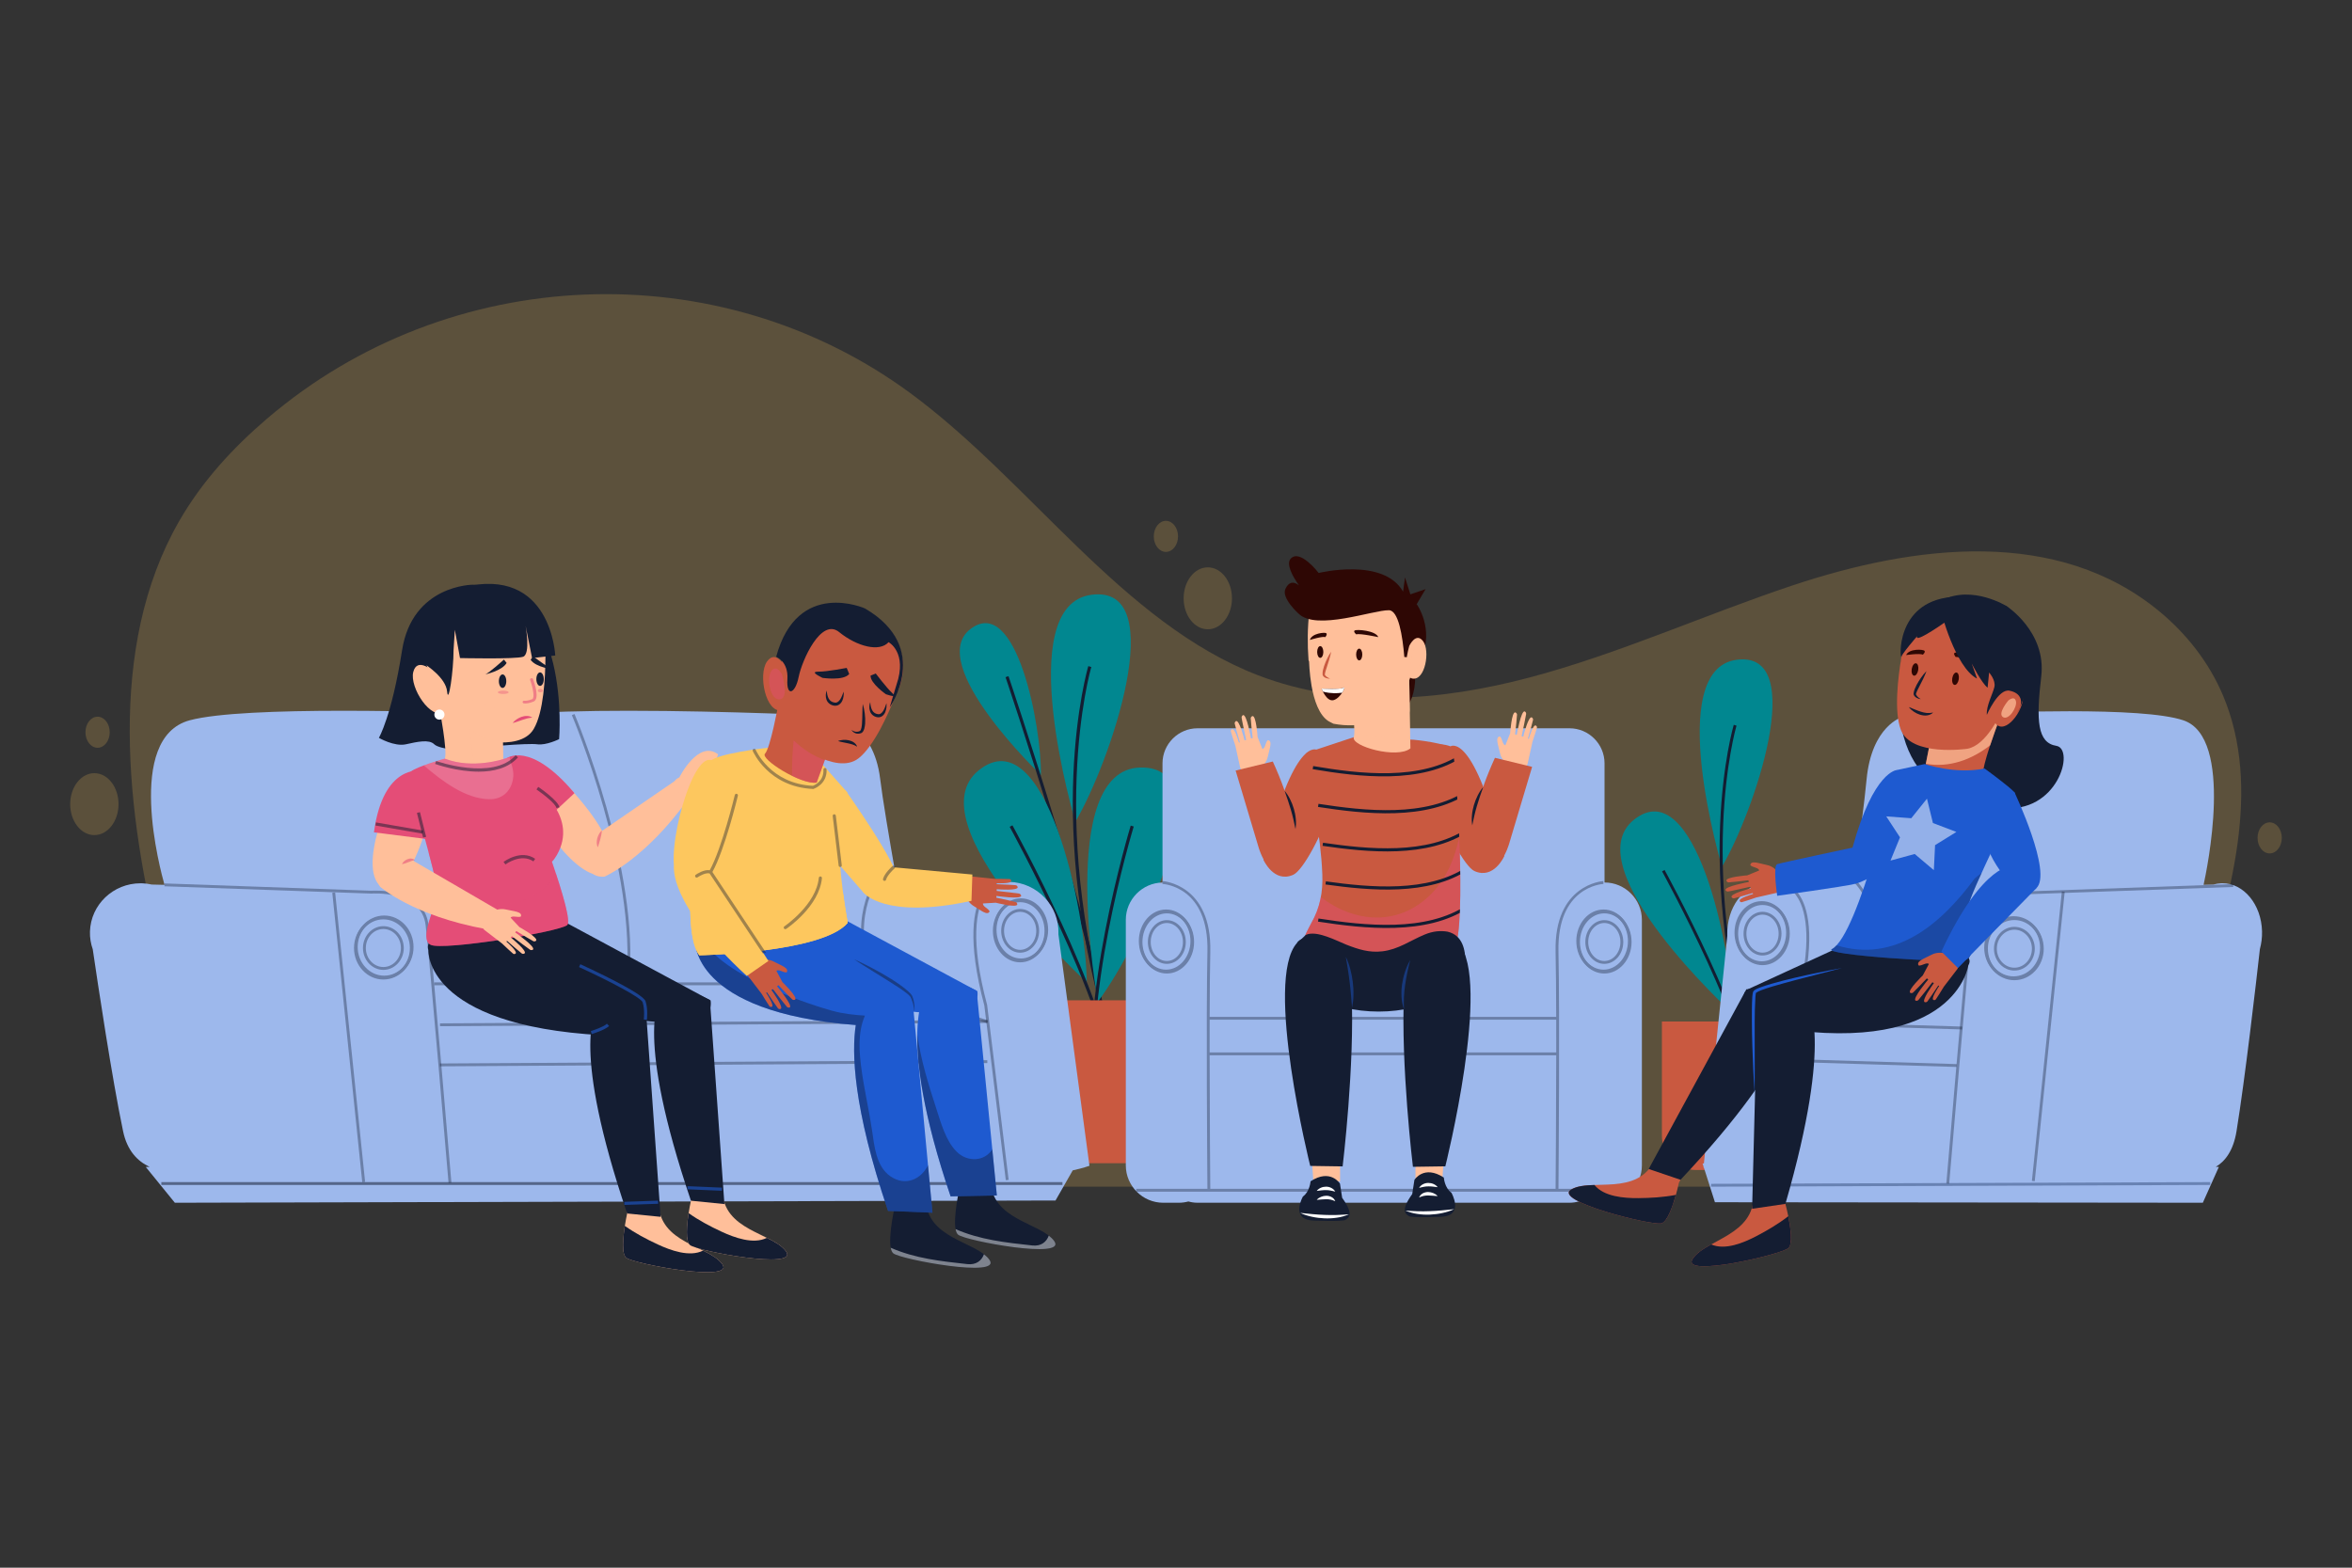 <?xml version="1.0" encoding="utf-8"?>
<!-- Generator: Adobe Illustrator 27.5.0, SVG Export Plug-In . SVG Version: 6.00 Build 0)  -->
<svg version="1.1" xmlns="http://www.w3.org/2000/svg" xmlns:xlink="http://www.w3.org/1999/xlink" x="0px" y="0px"
	 viewBox="0 0 750 500" style="enable-background:new 0 0 750 500;" xml:space="preserve">
<rect x="0" y="0" width="750" height="500" fill="#333333" stroke="none"/>
<g id="BACKGROUND">
</g>
<g id="OBJECTS">
	<g>
		<g style="opacity:0.2;">
			<path style="fill:#FDC75E;" d="M51.68,305.073c-11.697-45.911-17.592-98.626,5.373-138.733
				c7.364-12.861,17.325-23.611,28.135-32.848c58.126-49.669,143.993-53.078,205.057-8.141
				c38.367,28.234,67.635,73.357,110.971,90.037c27.687,10.657,58.113,8.22,86.588,0.672c28.475-7.548,55.734-19.989,83.786-29.343
				c38.987-13,84.578-18.765,117.285,8.521c8.34,6.958,15.483,15.93,19.962,26.497c12.486,29.455,2.567,64.213-7.452,94.849
				l-14.633,61.886H77.362L51.68,305.073z"/>
		</g>
		<ellipse style="opacity:0.2;fill:#FDC75E;" cx="385.141" cy="190.825" rx="7.707" ry="9.876"/>
		<ellipse style="opacity:0.2;fill:#FDC75E;" cx="30.09" cy="256.471" rx="7.707" ry="9.876"/>
		<path style="opacity:0.2;fill:#FDC75E;" d="M375.649,171.073c0,2.737-1.732,4.956-3.868,4.956c-2.136,0-3.868-2.219-3.868-4.956
			s1.732-4.956,3.868-4.956C373.918,166.117,375.649,168.336,375.649,171.073z"/>
		<path style="opacity:0.2;fill:#FDC75E;" d="M34.986,233.542c0,2.737-1.732,4.956-3.868,4.956c-2.136,0-3.868-2.219-3.868-4.956
			s1.732-4.956,3.868-4.956C33.254,228.586,34.986,230.805,34.986,233.542z"/>
		<path style="opacity:0.2;fill:#FDC75E;" d="M727.617,267.237c0,2.737-1.732,4.956-3.868,4.956c-2.136,0-3.868-2.219-3.868-4.956
			s1.732-4.956,3.868-4.956C725.886,262.281,727.617,264.5,727.617,267.237z"/>
	</g>
	<g>
		<g>
			<path style="fill:#018790;" d="M331.923,247.186c0,0-37.095-35.402-22.447-46.583S332.159,231.835,331.923,247.186z"/>
			<path style="fill:#018790;" d="M342.906,262.097c0,0-20.521-68.982,5.118-72.395C373.661,186.29,353.891,243.56,342.906,262.097z
				"/>
			<g>
				<path style="fill:#141D32;" d="M351.524,327.251c-1.905-25.399-30.594-110.418-30.883-111.274l0.947-0.32
					c0.29,0.857,29.019,85.996,30.933,111.52L351.524,327.251z"/>
			</g>
			<g>
				<path style="fill:#141D32;" d="M355.411,336.386c-12.331-37.326-13.954-69.021-13.145-89.038
					c0.878-21.705,4.731-34.765,4.77-34.895l0.958,0.287c-0.154,0.514-15.13,52.208,8.366,123.33L355.411,336.386z"/>
			</g>
			<path style="fill:#018790;" d="M350.09,319.487c0,0-13.522-74.05,13.522-74.694C390.657,244.149,363.613,301.457,350.09,319.487z
				"/>
			<path style="fill:#018790;" d="M346.543,313.302c0,0-55.533-50.816-34.378-67.677
				C333.32,228.765,346.417,290.766,346.543,313.302z"/>
			<g>
				<path style="fill:#141D32;" d="M354.743,345.923c-1.902-25.99-32.47-81.656-32.779-82.215l0.876-0.483
					c0.077,0.14,7.827,14.219,15.711,31.343c7.288,15.827,16.186,37.571,17.189,51.284L354.743,345.923z"/>
			</g>
			<g>
				<path style="fill:#141D32;" d="M349.603,354.368c-3.678-16.383-0.5-40.274,2.814-57.432c3.586-18.565,8.097-33.466,8.142-33.615
					l0.957,0.291c-0.045,0.148-4.543,15.008-8.119,33.523c-3.295,17.061-6.458,40.802-2.818,57.014L349.603,354.368z"/>
			</g>
			<path style="fill:#C95940;" d="M327.553,319.048V359c0,6.6,5.4,12,12,12h27.513c6.6,0,12-5.4,12-12v-39.952H327.553z"/>
		</g>
		<g>
			<path style="fill:#018790;" d="M549.091,276.442c0,0-18.711-62.898,4.666-66.01C577.134,207.32,559.107,259.54,549.091,276.442z"
				/>
			<g>
				<path style="fill:#141D32;" d="M560.493,344.179c-11.243-34.034-12.724-62.934-11.985-81.185
					c0.8-19.791,4.314-31.699,4.349-31.817l0.874,0.262c-0.141,0.468-13.796,47.603,7.628,112.454L560.493,344.179z"/>
			</g>
			<path style="fill:#018790;" d="M552.407,323.132c0,0-50.636-46.335-31.347-61.709
				C540.35,246.049,552.292,302.582,552.407,323.132z"/>
			<g>
				<path style="fill:#141D32;" d="M559.884,352.876c-1.734-23.698-29.607-74.455-29.888-74.965l0.799-0.441
					c0.07,0.128,7.136,12.965,14.326,28.579c6.645,14.431,14.758,34.257,15.673,46.761L559.884,352.876z"/>
			</g>
			<path style="fill:#C95940;" d="M529.941,325.795v36.429c0,6.018,4.924,10.942,10.942,10.942h25.087
				c6.018,0,10.942-4.924,10.942-10.942v-36.429H529.941z"/>
		</g>
	</g>
	<g>
		<g>
			<path style="fill:#9DB8EC;" d="M109.384,226.693c-20.607,0-40.231,0.706-48.889,3.036c-20.793,5.598-9.322,47.978-8.038,52.487
				l-4.046-0.098c-0.992-0.221-2.017-0.36-3.072-0.393c-0.175-0.005-0.35-0.008-0.524-0.008
				c-8.688-0.001-15.858,6.783-16.127,15.378c-0.063,1.988,0.267,3.895,0.891,5.67c1.618,11.044,6.152,41.29,9.677,58.06
				c1.278,6.077,4.521,9.512,8.462,11.348l-1.248,0.007l9.29,11.426l280.821-0.717l5.495-9.615c3.182-0.673,5.328-1.46,5.328-1.46
				l-9.907-73.911l0.013-0.154c0.276-8.831-6.733-16.215-15.654-16.494l-36.01-0.873c-2.323-13.188-4.418-25.694-5.199-32.096
				c-2.101-17.226-14.557-19.925-14.557-19.925s-33.981-1.668-65.65-1.668c-13.595,0-26.758,0.307-36.634,1.185
				C151.194,227.386,129.806,226.693,109.384,226.693"/>
			<g>
				<g style="opacity:0.53;">
					<rect x="51.448" y="377.022" style="fill:#141D32;" width="287.349" height="0.914"/>
				</g>
				<g style="opacity:0.36;">
					
						<rect x="140.277" y="338.676" transform="matrix(1 -0.006 0.006 1 -2.001 1.351)" style="fill:#141D32;" width="174.524" height="0.914"/>
				</g>
				<g style="opacity:0.36;">
					
						<rect x="140.277" y="325.886" transform="matrix(1 -0.006 0.006 1 -1.925 1.351)" style="fill:#141D32;" width="174.524" height="0.914"/>
				</g>
				<g style="opacity:0.36;">
					<path style="fill:#141D32;" d="M288.75,313.781"/>
				</g>
				<g>
					<g style="opacity:0.36;">
						<path style="fill:#141D32;" d="M143.035,377.314c-0.059-0.703-5.954-70.475-7.307-82.209
							c-1.303-11.298-17.166-10.118-17.323-10.104l-65.964-2.329l0.032-0.913l65.91,2.33c0.116-0.012,16.848-1.265,18.253,10.91
							c1.356,11.748,7.251,81.533,7.31,82.237L143.035,377.314z"/>
					</g>
					<g style="opacity:0.36;">
						
							<rect x="110.829" y="284.298" transform="matrix(0.995 -0.103 0.103 0.995 -33.597 13.28)" style="fill:#141D32;" width="0.913" height="92.77"/>
					</g>
					<g style="opacity:0.36;">
						<g>
							<path style="fill:#141D32;" d="M122.249,312.411c-5.163,0-9.364-4.508-9.364-10.049c0-5.541,4.201-10.049,9.364-10.049
								c5.164,0,9.364,4.508,9.364,10.049C131.613,307.903,127.412,312.411,122.249,312.411z M122.249,293.225
								c-4.66,0-8.451,4.099-8.451,9.136c0,5.037,3.791,9.136,8.451,9.136c4.66,0,8.451-4.099,8.451-9.136
								C130.699,297.324,126.908,293.225,122.249,293.225z"/>
						</g>
						<g>
							<path style="fill:#141D32;" d="M122.507,312.095c-5.163,0-9.364-4.508-9.364-10.049s4.201-10.049,9.364-10.049
								c5.163,0,9.364,4.508,9.364,10.049S127.671,312.095,122.507,312.095z M122.507,292.91c-4.66,0-8.451,4.099-8.451,9.136
								c0,5.037,3.791,9.136,8.451,9.136c4.66,0,8.451-4.099,8.451-9.136C130.958,297.008,127.167,292.91,122.507,292.91z"/>
						</g>
						<g>
							<path style="fill:#141D32;" d="M122.249,309.335c-3.588,0-6.508-3.128-6.508-6.973c0-3.845,2.92-6.973,6.508-6.973
								c3.588,0,6.508,3.128,6.508,6.973C128.756,306.207,125.837,309.335,122.249,309.335z M122.249,296.302
								c-3.085,0-5.594,2.719-5.594,6.06c0,3.341,2.51,6.06,5.594,6.06c3.085,0,5.594-2.718,5.594-6.06
								C127.842,299.02,125.333,296.302,122.249,296.302z"/>
						</g>
					</g>
				</g>
				<g>
					<g style="opacity:0.36;">
						<g>
							<path style="fill:#141D32;" d="M325.303,306.929c-4.791,0-8.689-4.508-8.689-10.049c0-5.541,3.898-10.049,8.689-10.049
								c4.791,0,8.689,4.508,8.689,10.049C333.992,302.421,330.094,306.929,325.303,306.929z M325.303,287.744
								c-4.287,0-7.775,4.099-7.775,9.136c0,5.037,3.489,9.136,7.775,9.136s7.775-4.099,7.775-9.136
								C333.078,291.843,329.59,287.744,325.303,287.744z"/>
						</g>
						<g>
							<path style="fill:#141D32;" d="M325.542,306.613c-4.791,0-8.689-4.508-8.689-10.049s3.898-10.049,8.689-10.049
								c4.791,0,8.689,4.508,8.689,10.049S330.333,306.613,325.542,306.613z M325.542,287.428c-4.287,0-7.775,4.099-7.775,9.136
								s3.488,9.136,7.775,9.136c4.287,0,7.775-4.099,7.775-9.136S329.829,287.428,325.542,287.428z"/>
						</g>
						<g>
							<path style="fill:#141D32;" d="M325.303,303.853c-3.336,0-6.049-3.128-6.049-6.973s2.713-6.973,6.049-6.973
								c3.336,0,6.049,3.128,6.049,6.973S328.639,303.853,325.303,303.853z M325.303,290.82c-2.832,0-5.135,2.718-5.135,6.06
								c0,3.341,2.304,6.06,5.135,6.06c2.832,0,5.135-2.719,5.135-6.06C330.438,293.539,328.135,290.82,325.303,290.82z"/>
						</g>
					</g>
					<g style="opacity:0.36;">
						<path style="fill:#141D32;" d="M320.729,376.417l-6.852-55.729c-5.579-20.971-3.434-30.959-0.65-35.635
							c2.081-3.494,4.546-4.123,4.65-4.148l0.214,0.888l-0.107-0.444l0.11,0.443c-0.022,0.006-2.241,0.598-4.117,3.789
							c-2.668,4.536-4.695,14.28,0.795,34.935l6.863,55.791L320.729,376.417z"/>
					</g>
				</g>
				<g style="opacity:0.36;">
					<path style="fill:#141D32;" d="M279.607,314.238H138.465v-0.914H278.19c-8.692-19.757,0.958-33.081,1.057-33.215l0.733,0.546
						c-0.097,0.131-9.628,13.337-0.669,32.936L279.607,314.238z"/>
				</g>
				<g style="opacity:0.36;">
					
						<rect x="295.609" y="300.135" transform="matrix(0.307 -0.952 0.952 0.307 -99.146 503.521)" style="fill:#141D32;" width="0.913" height="39.368"/>
				</g>
				<g style="opacity:0.36;">
					<path style="fill:#141D32;" d="M200.587,313.371l-0.909-0.093c3.601-35.558-17.114-84.703-17.324-85.195l0.84-0.358
						C183.405,228.219,204.211,277.581,200.587,313.371z"/>
				</g>
			</g>
		</g>
		<g>
			<path style="fill:#9DB8EC;" d="M659.879,226.847c-25.325,0-53.32,1.855-53.32,1.855s-9.747,2.734-11.356,19.966
				c-0.597,6.404-2.21,18.916-4.001,32.111l-28.194,0.973c-6.985,0.304-12.458,7.708-12.223,16.538l0.011,0.153l-7.462,72.634
				l-0.428-0.003l0.324,1.014l-0.03,0.293c0,0,0.053,0.024,0.145,0.064l3.51,10.998l155.577,0.163l5.121-11.443l-0.972-0.007
				c3.08-1.848,5.609-5.291,6.596-11.368c2.725-16.78,6.208-47.038,7.451-58.087c0.484-1.777,0.738-3.685,0.685-5.672
				c-0.228-8.58-5.838-15.333-12.625-15.333c-0.148,0-0.298,0.003-0.447,0.01c-0.825,0.036-1.628,0.178-2.404,0.401l-3.168,0.109
				c0.995-4.512,9.885-46.924-6.408-52.464C689.744,227.535,675.308,226.847,659.879,226.847"/>
			<g>
				<g>
					<g style="opacity:0.36;">
						<path style="fill:#141D32;" d="M621.554,377.532c0.059-0.703,5.953-70.475,7.307-82.209
							c1.303-11.298,17.166-10.118,17.323-10.104l65.964-2.329l-0.032-0.913l-65.909,2.33c-0.117-0.012-16.848-1.265-18.253,10.91
							c-1.356,11.748-7.251,81.533-7.31,82.237L621.554,377.532z"/>
					</g>
					<g style="opacity:0.36;">
						
							<rect x="606.918" y="330.444" transform="matrix(0.103 -0.995 0.995 0.103 256.622 946.485)" style="fill:#141D32;" width="92.77" height="0.913"/>
					</g>
					<g style="opacity:0.36;">
						<g>
							<path style="fill:#141D32;" d="M632.975,302.579c0-5.541,4.201-10.049,9.364-10.049s9.364,4.508,9.364,10.049
								c0,5.541-4.201,10.049-9.364,10.049S632.975,308.121,632.975,302.579z M633.889,302.579c0,5.037,3.791,9.136,8.451,9.136
								c4.66,0,8.451-4.099,8.451-9.136s-3.791-9.136-8.451-9.136C637.68,293.443,633.889,297.542,633.889,302.579z"/>
						</g>
						<g>
							<path style="fill:#141D32;" d="M632.717,302.263c0-5.541,4.201-10.049,9.364-10.049c5.163,0,9.364,4.508,9.364,10.049
								s-4.201,10.049-9.364,10.049C636.917,312.313,632.717,307.805,632.717,302.263z M633.63,302.263
								c0,5.037,3.791,9.136,8.451,9.136c4.66,0,8.451-4.099,8.451-9.136c0-5.037-3.791-9.136-8.451-9.136
								C637.421,293.128,633.63,297.226,633.63,302.263z"/>
						</g>
						<g>
							<path style="fill:#141D32;" d="M635.832,302.579c0-3.845,2.919-6.973,6.508-6.973c3.588,0,6.508,3.128,6.508,6.973
								s-2.92,6.973-6.508,6.973C638.751,309.552,635.832,306.424,635.832,302.579z M636.746,302.579c0,3.341,2.509,6.06,5.594,6.06
								c3.085,0,5.594-2.718,5.594-6.06c0-3.341-2.51-6.06-5.594-6.06C639.255,296.52,636.746,299.238,636.746,302.579z"/>
						</g>
					</g>
				</g>
				<g>
					<g style="opacity:0.36;">
						<g>
							<path style="fill:#141D32;" d="M553.337,297.779c0-5.541,3.898-10.049,8.689-10.049c4.791,0,8.689,4.508,8.689,10.049
								s-3.898,10.049-8.689,10.049C557.235,307.828,553.337,303.32,553.337,297.779z M554.251,297.779
								c0,5.037,3.488,9.136,7.775,9.136c4.287,0,7.775-4.099,7.775-9.136c0-5.037-3.488-9.136-7.775-9.136
								C557.739,288.643,554.251,292.742,554.251,297.779z"/>
						</g>
						<g>
							<path style="fill:#141D32;" d="M553.098,297.463c0-5.541,3.898-10.049,8.689-10.049c4.791,0,8.689,4.508,8.689,10.049
								s-3.898,10.049-8.689,10.049C556.996,307.513,553.098,303.004,553.098,297.463z M554.012,297.463
								c0,5.037,3.488,9.136,7.775,9.136c4.287,0,7.775-4.099,7.775-9.136s-3.488-9.136-7.775-9.136
								C557.5,288.327,554.012,292.426,554.012,297.463z"/>
						</g>
						<g>
							<path style="fill:#141D32;" d="M555.977,297.779c0-3.845,2.713-6.973,6.049-6.973c3.336,0,6.049,3.128,6.049,6.973
								c0,3.845-2.713,6.973-6.049,6.973C558.69,304.752,555.977,301.624,555.977,297.779z M556.891,297.779
								c0,3.341,2.304,6.06,5.135,6.06c2.832,0,5.135-2.719,5.135-6.06s-2.304-6.06-5.135-6.06
								C559.194,291.719,556.891,294.438,556.891,297.779z"/>
						</g>
					</g>
					<g style="opacity:0.36;">
						<path style="fill:#141D32;" d="M566.6,377.316l6.852-55.729c5.579-20.971,3.434-30.959,0.649-35.635
							c-2.081-3.494-4.546-4.123-4.65-4.148l-0.214,0.888l0.107-0.444l-0.11,0.443c0.022,0.006,2.241,0.598,4.117,3.789
							c2.668,4.536,4.695,14.28-0.795,34.934l-6.864,55.791L566.6,377.316z"/>
					</g>
				</g>
				<g style="opacity:0.34;">
					<polygon style="fill:#031946;" points="704.807,377.935 704.805,377.022 545.614,377.573 545.616,378.486 					"/>
				</g>
				<g style="opacity:0.36;">
					<g>
						<polygon style="fill:#141D32;" points="623.94,340.297 571.267,338.701 571.295,337.787 623.968,339.384 						"/>
					</g>
					<g>
						
							<rect x="598.49" y="300.722" transform="matrix(0.03 -1 1 0.03 253.798 916.2)" style="fill:#141D32;" width="0.914" height="53.23"/>
					</g>
					<g>
						<path style="fill:#141D32;" d="M596.186,310.729l-0.862-0.303c3.517-10.009,2.128-17.441,0.344-21.913
							c-1.935-4.848-4.739-7.367-4.768-7.392l0.605-0.685C591.622,280.539,603.124,290.98,596.186,310.729z"/>
					</g>
				</g>
			</g>
		</g>
		<g>
			<path style="fill:#9DB8EC;" d="M500.478,232.279H381.872c-6.146,0-11.176,5.029-11.176,11.176v38.016
				c-6.453,0.115-11.699,5.42-11.699,11.9v78.325c0,6.551,5.36,11.91,11.911,11.91h5.025c1.042,0,2.049-0.149,3.015-0.403
				c0.935,0.255,1.912,0.403,2.924,0.403h118.606c1.051,0,2.065-0.157,3.031-0.431c0.996,0.272,2.039,0.431,3.12,0.431h5.025
				c6.551,0,11.91-5.359,11.91-11.91v-78.325c0-6.551-5.359-11.911-11.91-11.911v-38.005
				C511.655,237.308,506.626,232.279,500.478,232.279"/>
			<g style="opacity:0.36;">
				<g>
					<path style="fill:#141D32;" d="M502.891,300.444c0-5.541,3.898-10.049,8.689-10.049c4.791,0,8.689,4.508,8.689,10.049
						s-3.898,10.049-8.689,10.049C506.789,310.493,502.891,305.985,502.891,300.444z M503.805,300.444
						c0,5.037,3.488,9.136,7.775,9.136c4.287,0,7.775-4.099,7.775-9.136s-3.488-9.136-7.775-9.136
						C507.293,291.308,503.805,295.406,503.805,300.444z"/>
				</g>
				<g>
					<path style="fill:#141D32;" d="M502.652,300.128c0-5.541,3.898-10.049,8.689-10.049s8.689,4.508,8.689,10.049
						c0,5.541-3.898,10.049-8.689,10.049S502.652,305.669,502.652,300.128z M503.566,300.128c0,5.037,3.488,9.136,7.775,9.136
						c4.287,0,7.775-4.099,7.775-9.136s-3.489-9.136-7.775-9.136C507.054,290.992,503.566,295.091,503.566,300.128z"/>
				</g>
				<g>
					<path style="fill:#141D32;" d="M505.531,300.444c0-3.845,2.713-6.973,6.049-6.973c3.336,0,6.049,3.128,6.049,6.973
						s-2.713,6.973-6.049,6.973C508.244,307.417,505.531,304.289,505.531,300.444z M506.445,300.444c0,3.341,2.304,6.06,5.135,6.06
						c2.832,0,5.135-2.719,5.135-6.06c0-3.341-2.304-6.06-5.135-6.06C508.748,294.384,506.445,297.102,506.445,300.444z"/>
				</g>
			</g>
			<g style="opacity:0.36;">
				<g>
					<path style="fill:#141D32;" d="M363.387,300.444c0-5.541,3.898-10.049,8.689-10.049c4.791,0,8.689,4.508,8.689,10.049
						s-3.898,10.049-8.689,10.049C367.285,310.493,363.387,305.985,363.387,300.444z M364.3,300.444
						c0,5.037,3.488,9.136,7.775,9.136s7.775-4.099,7.775-9.136s-3.488-9.136-7.775-9.136S364.3,295.406,364.3,300.444z"/>
				</g>
				<g>
					<path style="fill:#141D32;" d="M363.148,300.128c0-5.541,3.898-10.049,8.689-10.049c4.791,0,8.689,4.508,8.689,10.049
						c0,5.541-3.898,10.049-8.689,10.049C367.046,310.177,363.148,305.669,363.148,300.128z M364.061,300.128
						c0,5.037,3.488,9.136,7.775,9.136c4.287,0,7.775-4.099,7.775-9.136s-3.488-9.136-7.775-9.136
						C367.55,290.992,364.061,295.091,364.061,300.128z"/>
				</g>
				<g>
					<path style="fill:#141D32;" d="M366.027,300.444c0-3.845,2.713-6.973,6.049-6.973c3.336,0,6.049,3.128,6.049,6.973
						s-2.713,6.973-6.049,6.973C368.74,307.417,366.027,304.289,366.027,300.444z M366.94,300.444c0,3.341,2.304,6.06,5.135,6.06
						c2.832,0,5.135-2.719,5.135-6.06c0-3.341-2.304-6.06-5.135-6.06C369.244,294.384,366.94,297.102,366.94,300.444z"/>
				</g>
			</g>
			<path style="opacity:0.36;fill:#141D32;" d="M496.958,379.169c0.044-5.34,0.441-55.672-0.004-75.689
				c-0.457-20.563,13.745-21.522,14.349-21.553l-0.045-0.913c-0.157,0.008-15.695,1.008-15.218,22.485
				c0.117,5.285,0.176,12.686,0.198,20.814h-110.5c0.022-8.128,0.081-15.529,0.199-20.814c0.477-21.477-15.062-22.478-15.219-22.485
				l-0.045,0.913c0.605,0.031,14.807,0.99,14.35,21.553c-0.445,20.016-0.048,70.349-0.004,75.689h-22.712v0.914h159.839v-0.914
				H496.958z M496.241,325.227c0.008,3.396,0.01,6.906,0.007,10.436H385.729c-0.003-3.529-0.001-7.04,0.007-10.436H496.241z
				 M385.73,336.576h110.517c-0.02,19.556-0.177,39.372-0.203,42.592H385.933C385.907,375.949,385.749,356.133,385.73,336.576z"/>
		</g>
	</g>
	<g>
		<path style="fill:#141D32;" d="M639.825,193.3c0,0,12.772,8.193,11.085,22.411c-1.687,14.218-1.205,21.206,4.82,22.17
			c6.025,0.964,0.482,21.929-17.592,19.76c-18.074-2.169-39.421-10.406-30.675-54.002C607.464,203.64,620.788,187.998,639.825,193.3
			z"/>
		<g>
			<path style="fill:#C95940;" d="M535.38,377.187c0,0-2.573,12.196-5.577,12.993c-3.004,0.797-35.059-7.168-28.74-10.834
				c6.319-3.665,21.049,2.418,26.645-9.479C527.708,369.867,538.547,372.453,535.38,377.187z"/>
			<path style="fill:#141D32;" d="M501.063,379.346c1.871-1.085,4.481-1.315,7.37-1.411c3.024,3.759,9.529,4.231,13.959,4.195
				c3.984-0.033,8.086-0.273,12.012-1.035c-1.018,3.642-2.726,8.586-4.602,9.084C526.799,390.976,494.744,383.012,501.063,379.346z"
				/>
		</g>
		<path style="fill:#C95940;" d="M636.887,231.234c0,0-5.025,13.362-4.444,15.628s-15.018,2.644-18.867-0.594l3.467-17.551
			C617.044,228.716,635.248,222.961,636.887,231.234z"/>
		<path style="opacity:0.73;fill:#FFBF9A;" d="M634.614,237.691c1.132-3.422,2.273-6.457,2.273-6.457
			c-1.639-8.273-19.843-2.517-19.843-2.517l-2.939,14.877C621.537,244.953,628.754,242.286,634.614,237.691z"/>
		<path style="fill:#141D32;" d="M627.634,307.944c0,0-3.893,28.509-60.18,20.034c0,0-14.084-3.196-11.081-11.556l51.714-14.004
			C608.087,302.417,631.507,301.41,627.634,307.944z"/>
		<path style="fill:#141D32;" d="M571.502,321.927c0,0,2.901,13.326-35.613,54.357l-10.157-3.444l31.151-57.322
			C556.883,315.518,570.908,314.465,571.502,321.927z"/>
		<g>
			<path style="fill:#C95940;" d="M569.326,383.972c0,0,3.258,12.031,0.945,14.107c-2.312,2.076-34.481,9.569-30.522,3.429
				c3.96-6.139,19.844-7.424,19.414-20.565C559.164,380.944,569.992,378.315,569.326,383.972z"/>
			<path style="fill:#141D32;" d="M539.75,401.509c1.172-1.818,3.392-3.21,5.921-4.61c4.403,1.972,10.41-0.568,14.339-2.616
				c3.533-1.842,7.076-3.922,10.226-6.387c0.751,3.707,1.479,8.886,0.035,10.183C567.959,400.155,535.79,407.648,539.75,401.509z"/>
		</g>
		<path style="fill:#141D32;" d="M608.528,304.716c0,0-1.071,18.525-41.687,17.156c0,0-11.11,0.339-9.475-6.353l36.883-16.977
			C594.248,298.541,610.893,299.347,608.528,304.716z"/>
		<path style="fill:#141D32;" d="M576.307,319.364c0,0,8.647,10.547-6.981,64.608l-10.612,1.555l1.658-65.218
			C560.372,320.309,572.382,312.99,576.307,319.364z"/>
		<path style="fill:#1E5AD0;" d="M632.837,245.111c0,0,7.856,5.672,9.57,7.647c1.714,1.975-14.499,31.971-14.839,36.767
			c-0.34,4.796,3.356,15.439-0.807,16.627s-46.082-1.616-42.603-3.447c8.622-4.538,20.724-57.112,20.724-57.112l8.877-1.908
			C613.76,243.685,623.431,247.04,632.837,245.111z"/>
		<path style="opacity:0.28;fill:#141D32;" d="M631.913,278.378c-0.718,0.612-1.463,1.208-2.221,1.794
			c-10.758,14.635-25.392,27.039-44.054,21.327c-0.502,0.539-0.996,0.953-1.479,1.207c-3.479,1.831,38.441,4.635,42.603,3.447
			c4.162-1.188,0.467-11.831,0.807-16.627C627.681,287.935,629.542,283.569,631.913,278.378z"/>
		<path style="fill:#C95940;" d="M620.043,304.008c0.263,0.031,0.404,0.1,0.404,0.1l0.225-0.148
			c1.283,0.382,2.628,1.007,3.364,2.072c0.719,1.04,0.584,2.018,0.164,3.009l-0.032,0.014l-4.328,5.656
			c-0.641,1.047-2.351,3.833-2.579,4.082c-0.281,0.307-0.714,0.144-0.714,0.144c-0.931-0.379,1.478-3.986,1.818-4.487
			c-0.094-0.039-0.19-0.082-0.287-0.127c-1.098,1.646-3.196,4.776-3.482,5.083c-0.389,0.419-0.873,0.205-0.873,0.205
			c-1.023-0.49,2.375-5.271,2.94-6.053c-0.154-0.093-0.307-0.188-0.459-0.285c-1.297,1.684-4.108,5.318-4.459,5.659
			c-0.458,0.445-0.925,0.195-0.925,0.195c-1.069-0.62,3.963-6.628,3.963-6.628c0.035-0.04,0.069-0.077,0.104-0.113
			c-0.162-0.115-0.318-0.227-0.464-0.334c-1.327,1.399-4.063,4.271-4.405,4.532c-0.455,0.347-0.895,0.054-0.895,0.054
			c-1.007-0.716,4.023-5.558,4.023-5.558l1.935-3.629c-0.261-0.219-0.726-0.269-1.528,0.071c-1.556,0.659-1.758,0.386-1.758,0.386
			c-0.859-1.336,1.855-2.186,4.073-3.374C617.53,303.644,619.274,303.85,620.043,304.008z"/>
		<path style="fill:#C95940;" d="M566.983,278.148c0.182,0.192,0.247,0.335,0.247,0.335l0.268,0.03
			c0.743,1.113,1.379,2.453,1.266,3.743c-0.111,1.259-0.839,1.926-1.796,2.421l-0.034-0.009l-6.942,1.59
			c-1.162,0.397-4.257,1.448-4.591,1.494c-0.413,0.057-0.642-0.346-0.642-0.346c-0.474-0.886,3.683-2.124,4.265-2.292
			c-0.047-0.09-0.094-0.184-0.14-0.281c-1.896,0.566-5.509,1.634-5.925,1.688c-0.567,0.074-0.803-0.4-0.803-0.4
			c-0.474-1.03,5.193-2.54,6.128-2.781c-0.059-0.17-0.116-0.341-0.172-0.513c-2.074,0.467-6.558,1.469-7.045,1.507
			c-0.636,0.05-0.836-0.441-0.836-0.441c-0.427-1.16,7.282-2.57,7.282-2.57c0.052-0.008,0.103-0.015,0.152-0.02
			c-0.052-0.192-0.1-0.378-0.144-0.553c-1.915,0.229-5.854,0.693-6.284,0.675c-0.571-0.024-0.723-0.531-0.723-0.531
			c-0.318-1.194,6.645-1.709,6.645-1.709l3.807-1.557c-0.061-0.336-0.387-0.67-1.221-0.921c-1.618-0.486-1.599-0.826-1.599-0.826
			c0.192-1.577,2.823-0.498,5.289,0.004C565.281,276.263,566.493,277.535,566.983,278.148z"/>
		<path style="fill:#C95940;" d="M606.344,209.381c0.008-0.225-0.003-0.447,0.013-0.673c0.123-1.736,0.503-3.39,1.068-4.954
			c0.014-0.062,0.023-0.104,0.023-0.104s0.013-0.008,0.016-0.009c2.86-7.752,10.745-13.03,19.632-12.401
			c10.717,0.759,18.808,9.81,18.071,20.217c-0.319,4.511-2.249,8.533-5.202,11.584c-2.021,5.082-6.578,14.642-12.624,15.77
			c0,0-17.951,2.637-21.239-6.123C603.926,226.891,605.22,216.052,606.344,209.381z"/>
		<g>
			<path style="fill:#2E0704;" d="M611.676,213.691c-0.176,1.09-0.781,1.899-1.352,1.807c-0.571-0.092-0.892-1.05-0.716-2.14
				c0.176-1.09,0.781-1.899,1.352-1.807C611.531,211.642,611.851,212.6,611.676,213.691z"/>
			<path style="fill:#2E0704;" d="M624.603,216.641c-0.176,1.09-0.781,1.899-1.352,1.807c-0.571-0.092-0.891-1.05-0.716-2.14
				c0.176-1.09,0.781-1.899,1.352-1.807C624.458,214.593,624.779,215.551,624.603,216.641z"/>
			<path style="fill:#2E0704;" d="M607.815,208.922c0,0,4.446-0.634,5.327-0.106c0,0,0.935-0.813,0.526-1.265
				C613.258,207.099,608.806,206.768,607.815,208.922z"/>
			<path style="fill:#2E0704;" d="M630.899,211.677c0,0-5.857-2.294-7.266-2.135c0,0-0.972-1.121-0.237-1.388
				C624.13,207.887,630.363,209.277,630.899,211.677z"/>
			<path style="fill:#141D32;" d="M614.322,214.02c-0.632,1.747-1.482,3.343-2.295,4.939c-0.402,0.777-0.851,1.62-1.056,2.326
				c0.018,0.056-0.046,0.053-0.005,0.152c0.024,0.085,0.069,0.165,0.106,0.252c0.09,0.168,0.217,0.328,0.364,0.479
				c0.291,0.31,0.661,0.57,1.056,0.814c-0.468-0.036-0.926-0.182-1.356-0.426c-0.212-0.128-0.414-0.285-0.595-0.483
				c-0.171-0.196-0.335-0.434-0.348-0.85c0.114-1.091,0.546-1.877,0.945-2.721c0.432-0.815,0.902-1.602,1.432-2.35
				C613.096,215.402,613.661,214.678,614.322,214.02z"/>
		</g>
		<path style="fill:#141D32;" d="M608.676,225.505c1.353,0.512,2.574,1.096,3.844,1.478c0.628,0.195,1.263,0.361,1.907,0.417
			c0.647,0.052,1.294,0.012,2.012-0.152c-0.505,0.529-1.244,0.843-1.997,0.933c-0.761,0.105-1.513-0.041-2.221-0.243
			c-0.706-0.225-1.366-0.548-1.962-0.96C609.663,226.57,609.109,226.096,608.676,225.505z"/>
		<g>
			<path style="fill:#C95940;" d="M640.27,221.229c0,0,3.835-3.343,4.702,0.427c0.867,3.77-4.485,11.907-7.963,9.73
				C633.532,229.209,640.27,221.229,640.27,221.229z"/>
			<path style="opacity:0.73;fill:#FFBF9A;" d="M640.394,223.436c0,0,1.993-1.737,2.444,0.222c0.451,1.959-2.331,6.188-4.138,5.056
				C636.892,227.583,640.394,223.436,640.394,223.436z"/>
		</g>
		<path style="fill:#141D32;" d="M618.86,194.746c0,0,4.579,18.074,11.567,21.688l-1.687-4.82c0,0,3.133,6.266,5.061,7.711
			l0.482-4.82c0,0,2.169,2.41,1.687,4.579c-0.482,2.169-2.651,6.025-2.41,8.916c0,0,3.615-8.434,7.229-7.711
			c3.615,0.723,4.82,3.374,2.41,7.229c0,0,11.808-21.206-3.374-34.219c0,0-10.844-6.747-20.483-1.928L618.86,194.746z"/>
		<path style="fill:#141D32;" d="M621.752,197.396c0,0-7.711,5.543-9.88,6.025c-2.169,0.482,2.169-3.615,2.169-3.615
			s-7.2,8.065-7.697,9.575c-0.497,1.51-2.183-17.286,15.89-18.973L621.752,197.396z"/>
		<path style="fill:#1E5AD0;" d="M587.366,308.757l-7.412,1.908c-2.472,0.623-4.942,1.255-7.403,1.917
			c-2.456,0.678-4.924,1.307-7.355,2.045c-1.214,0.367-2.427,0.749-3.591,1.202c-0.571,0.218-1.182,0.484-1.579,0.77
			c-0.065,0.072-0.071,0.03-0.103,0.158c-0.032,0.071-0.049,0.263-0.075,0.388c-0.037,0.298-0.07,0.604-0.089,0.917
			c-0.324,5.036-0.196,10.164-0.224,15.254l0.013,7.65l-0.038,7.655c-0.363-5.093-0.582-10.191-0.744-15.293
			c-0.099-2.551-0.114-5.103-0.138-7.657c-0.005-2.557-0.028-5.103,0.135-7.687c0.023-0.323,0.062-0.651,0.108-0.985
			c0.042-0.186,0.04-0.318,0.119-0.547c0.027-0.192,0.247-0.481,0.422-0.612c0.645-0.451,1.235-0.662,1.85-0.901
			c1.219-0.457,2.446-0.826,3.677-1.183c2.464-0.701,4.934-1.353,7.426-1.917C577.34,310.683,582.337,309.638,587.366,308.757z"/>
		<path style="fill:#1E5AD0;" d="M642.407,252.758c0,0,12.198,25.741,6.915,30.544c-5.283,4.803-14.409-7.685-16.33-15.369
			C631.072,260.248,633.571,246.228,642.407,252.758z"/>
		<path style="fill:#1E5AD0;" d="M642.118,276.097c0,0-9.606-1.441-23.054,27.376l5.283,5.283l24.975-25.455
			C649.323,283.302,646.441,271.294,642.118,276.097z"/>
		<path style="fill:#1E5AD0;" d="M604.883,245.593c0,0-7.431,0.247-14.155,24.741c0,0-22.573,4.803-24.014,5.283
			c-1.441,0.48,0,10.086,0,10.086s21.133-2.882,24.975-3.842c3.842-0.961,12.968-6.724,12.968-6.724S616.156,252.55,604.883,245.593
			z"/>
		<polygon style="opacity:0.52;fill:#FFFFFF;" points="616.663,277.538 610.557,272.372 602.839,274.473 605.865,267.069 
			601.482,260.378 609.459,260.968 614.468,254.732 616.371,262.501 623.85,265.337 617.05,269.549 		"/>
	</g>
	<g>
		<g>
			<path style="fill:#141D32;" d="M150.784,186.488c0,0-19.292,0-22.575,20.933c-3.284,20.933-7.388,27.911-7.388,27.911
				s4.925,2.873,8.62,2.052c3.694-0.821,7.388-1.642,9.03,0c1.642,1.642,10.672,2.463,12.314,1.642
				c1.642-0.821,17.65-2.052,20.523-1.642c2.873,0.41,6.978-1.642,6.978-1.642S182.389,187.719,150.784,186.488z"/>
			<g>
				<path style="fill:#FFBF9A;" d="M199.983,387.027c0,0-2.708,12.167-0.304,14.136c2.404,1.969,34.88,7.992,30.646,2.039
					c-4.235-5.953-20.161-6.515-20.328-19.662C209.997,383.54,199.06,381.406,199.983,387.027z"/>
				<path style="fill:#141D32;" d="M230.325,403.202c-1.253-1.762-3.534-3.052-6.125-4.336c-4.309,2.17-10.426-0.094-14.443-1.962
					c-3.613-1.679-7.247-3.597-10.505-5.915c-0.581,3.737-1.074,8.944,0.428,10.174C202.083,403.132,234.56,409.155,230.325,403.202
					z"/>
			</g>
			<path style="fill:#FFBF9A;" d="M173.929,209.461c0.031-0.223,0.079-0.44,0.102-0.665c0.174-1.731,0.081-3.426-0.211-5.064
				c-0.003-0.063-0.005-0.107-0.005-0.107s-0.012-0.01-0.014-0.012c-1.501-8.125-8.374-14.667-17.239-15.557
				c-10.69-1.074-20.202,6.47-21.245,16.851c-0.452,4.5,0.766,8.791,3.157,12.299c1.128,5.352,3.994,15.547,9.76,17.687
				c0,0,17.242,5.65,21.971-2.423C173.334,227.127,173.902,216.226,173.929,209.461z"/>
			<path style="fill:#FFBF9A;" d="M140.115,225.804c0,0,2.68,14.022,1.722,16.156c-0.958,2.134,14.35,5.159,18.693,2.621
				l-0.434-17.885C160.097,226.696,143.136,217.93,140.115,225.804z"/>
			<path style="opacity:0.73;fill:#FFBF9A;" d="M151.388,245.324c3.638,0.404,7.337,0.312,9.142-0.743l-0.198-8.145
				c-2.915-0.202-5.788-1.015-8.598-2.672c-0.721-0.426-1.395-0.897-2.046-1.388C150.128,236.718,150.669,241.036,151.388,245.324z"
				/>
			<path style="fill:#FFBF9A;" d="M137.876,213.906c0,0-4.9-4.41-6.101,0.456c-1.201,4.866,5.565,15.519,10.115,12.77
				C146.44,224.384,137.876,213.906,137.876,213.906z"/>
			<path style="fill:#FFBF9A;" d="M137.696,216.4c0,0-2.845-2.561-3.543,0.265c-0.697,2.825,3.231,9.011,5.873,7.415
				C142.669,222.484,137.696,216.4,137.696,216.4z"/>
			<path style="fill:#141D32;" d="M136.613,303.098c0,0-1.382,23.932,55.452,27.078c0,0,15.436,1.777,14.195-7.019l-48.782-26.269
				C157.478,296.889,134.149,295.914,136.613,303.098z"/>
			<path style="fill:#141D32;" d="M190.074,322.803c0,0-8.159,10.929,9.909,64.224l10.672,1.071l-4.62-65.075
				C206.035,323.023,193.704,316.257,190.074,322.803z"/>
			<g>
				<path style="fill:#FFBF9A;" d="M220.324,382.959c0,0-2.708,12.167-0.303,14.136c2.404,1.969,34.88,7.992,30.646,2.039
					c-4.234-5.953-20.161-6.515-20.328-19.662C230.338,379.472,219.401,377.338,220.324,382.959z"/>
				<path style="fill:#141D32;" d="M250.666,399.134c-1.253-1.762-3.534-3.052-6.125-4.336c-4.309,2.17-10.426-0.094-14.443-1.962
					c-3.613-1.679-7.247-3.597-10.505-5.915c-0.581,3.737-1.074,8.944,0.428,10.174
					C222.424,399.064,254.901,405.087,250.666,399.134z"/>
			</g>
			<path style="fill:#141D32;" d="M156.954,299.03c0,0-1.382,23.932,55.452,27.078c0,0,15.436,1.777,14.195-7.019l-48.783-26.269
				C177.819,292.821,154.49,291.846,156.954,299.03z"/>
			<path style="fill:#141D32;" d="M210.415,318.735c0,0-8.159,10.929,9.909,64.224l10.672,1.071l-4.62-65.075
				C226.376,318.955,214.045,312.189,210.415,318.735z"/>
			<path style="fill:#FFBF9A;" d="M169.261,256.697c0,0,14.814,26.665,24.887,21.925c0,0,6.518-6.518-12.444-27.258
				C181.705,251.364,169.854,246.624,169.261,256.697z"/>
			<path style="fill:#E44D77;" d="M161.523,241.871c0,0,7.424-5.834,21.657,11.103l-14.117,13.149
				C169.063,266.123,153.597,250.398,161.523,241.871z"/>
			<path style="fill:#FFBF9A;" d="M192.733,279.607c0,0,12.9-5.415,26.832-24.909l-3.096-6.498l-26.832,18.411
				C189.637,266.611,183.446,280.148,192.733,279.607z"/>
			<path style="fill:#E44D77;" d="M176.008,274.83c0.507-0.486,1.034-1.191,1.576-2.147c6.883-12.128-6.228-21.306-6.228-21.306
				c-0.974,1.039-7.867-10.161-7.867-10.161l-2.701,0.79c0,0-10.011,3.455-18.952-0.045c0,0-8.796,2.462-10.821,4.117
				c-2.025,1.655,8.854,33.97,8.373,38.754c-0.48,4.784-5.931,14.644-2.031,16.522c3.9,1.879,40.272-3.995,43.475-6.275
				C182.127,294.157,179.545,285.191,176.008,274.83z"/>
			<path style="opacity:0.19;fill:#FFFFFF;" d="M155.947,254.911c4.449,0.105,7.416-2.895,7.739-7.378
				c0.148-2.058-0.742-4.016-1.201-6.024l-1.696,0.496c0,0-10.011,3.455-18.952-0.045c0,0-3.579,1.003-6.698,2.159
				C140.954,249.125,148.368,254.732,155.947,254.911z"/>
			<path style="opacity:0.43;fill:#E44D77;" d="M177.335,278.794c-4.979,8.076-15.586,11.601-24.806,8.807
				c-7.824-2.371-12.756-8.684-15.906-15.926c1.639,6.141,2.939,11.434,2.766,13.156c-0.48,4.784-5.931,14.644-2.031,16.522
				c3.9,1.879,40.272-3.995,43.475-6.275C181.958,294.277,180.151,287.39,177.335,278.794z"/>
			<g style="opacity:0.51;">
				<path style="fill:#141D32;" d="M152.622,246.115c-6.86,0-13.43-2.299-13.884-2.462l0.336-0.941
					c0.18,0.064,18.124,6.342,25.352-1.827l0.749,0.662C162.072,245.055,157.28,246.115,152.622,246.115z"/>
			</g>
			<g style="opacity:0.51;">
				<path style="fill:#141D32;" d="M177.419,257.687c-0.213-1.279-4.005-4.296-6.345-5.898l0.564-0.825
					c0.656,0.448,6.414,4.442,6.767,6.559L177.419,257.687z"/>
			</g>
			<g style="opacity:0.51;">
				<path style="fill:#141D32;" d="M161.168,275.706l-0.6-0.8c0.226-0.169,5.584-4.114,10.09-0.995l-0.569,0.822
					C166.177,272.024,161.217,275.668,161.168,275.706z"/>
			</g>
			<g style="opacity:0.6;">
				<path style="fill:#1E5AD0;" d="M206.282,325.286l-0.992-0.124c0.004-0.032,0.386-3.204-0.389-5.526
					c-0.489-1.466-10.802-6.863-20.257-11.197l0.417-0.908c3.323,1.522,19.942,9.249,20.789,11.789
					C206.697,321.859,206.299,325.147,206.282,325.286z"/>
			</g>
			<g style="opacity:0.6;">
				<path style="fill:#1E5AD0;" d="M188.69,329.806l-0.287-0.957c1.108-0.333,4.19-1.401,5.126-2.338l0.707,0.707
					C192.93,328.524,188.863,329.754,188.69,329.806z"/>
			</g>
			<g style="opacity:0.6;">
				
					<rect x="199.215" y="383.229" transform="matrix(0.999 -0.035 0.035 0.999 -13.372 7.435)" style="fill:#1E5AD0;" width="10.785" height="1.001"/>
			</g>
			<g style="opacity:0.6;">
				
					<rect x="224.334" y="373.724" transform="matrix(0.043 -0.999 0.999 0.043 -163.822 587.353)" style="fill:#1E5AD0;" width="1.001" height="11.018"/>
			</g>
			<path style="fill:#141D32;" d="M135.597,211.936c0,0,6.567,4.105,6.978,8.62c0.411,4.515,2.052-6.567,2.052-13.135l0.41-6.567
				l1.642,9.03c0,0,17.65,0.41,20.113-0.411c2.463-0.821,0.821-9.851,0.821-9.851l2.052,10.262l7.388-0.821
				c0,0-1.231-28.732-29.553-21.754C147.501,187.309,129.03,191.824,135.597,211.936z"/>
			<g>
				<path style="fill:#FFBF9A;" d="M125.91,250.468c0,0-13.232,27.484-3.548,32.977c0,0,9.085,1.563,15.084-25.89
					C137.445,257.555,134.48,245.14,125.91,250.468z"/>
				<path style="fill:#E44D77;" d="M134.237,245.829c0,0-12.035-2.283-14.998,19.642l22.701,2.875
					C141.94,268.347,145.496,248.792,134.237,245.829z"/>
				<path style="fill:#FFBF9A;" d="M121.168,282.779c0,0,10.415,9.341,33.997,13.587l4.547-5.579l-28.124-16.369
					C131.588,274.418,116.703,274.617,121.168,282.779z"/>
				<g style="opacity:0.51;">
					
						<rect x="133.818" y="259.123" transform="matrix(0.97 -0.243 0.243 0.97 -59.823 40.438)" style="fill:#141D32;" width="0.999" height="8.109"/>
				</g>
				<g style="opacity:0.51;">
					
						<rect x="126.934" y="256.508" transform="matrix(0.171 -0.985 0.985 0.171 -154.653 344.454)" style="fill:#141D32;" width="1" height="15.304"/>
				</g>
				<path style="fill:#FFBF9A;" d="M157.131,290.65c-0.246,0.098-0.364,0.202-0.364,0.202l-0.256-0.084
					c-1.139,0.703-2.276,1.655-2.711,2.874c-0.424,1.191-0.04,2.101,0.623,2.949l0.035,0.006l5.648,4.338
					c0.891,0.845,3.266,3.09,3.551,3.272c0.352,0.224,0.727-0.047,0.727-0.047c0.801-0.608-2.462-3.465-2.921-3.861
					c0.081-0.062,0.162-0.128,0.244-0.197c1.488,1.305,4.327,3.782,4.682,4.004c0.484,0.303,0.897-0.029,0.897-0.029
					c0.86-0.739-3.662-4.473-4.411-5.082c0.125-0.13,0.248-0.262,0.37-0.394c1.69,1.289,5.348,4.069,5.775,4.306
					c0.558,0.31,0.944-0.052,0.944-0.052c0.871-0.876-5.548-5.372-5.548-5.372c-0.044-0.029-0.087-0.056-0.13-0.082
					c0.127-0.153,0.248-0.302,0.362-0.443c1.645,1.007,5.032,3.069,5.431,3.233c0.529,0.217,0.879-0.181,0.879-0.181
					c0.787-0.953-5.328-4.323-5.328-4.323l-2.811-3.002c0.195-0.28,0.631-0.448,1.494-0.328c1.673,0.232,1.798-0.084,1.798-0.084
					c0.483-1.513-2.359-1.629-4.81-2.201C159.464,289.645,157.832,290.297,157.131,290.65z"/>
			</g>
			<g style="opacity:0.57;">
				<path style="fill:#E44D77;" d="M167.48,224.361c-0.265,0-0.416-0.025-0.433-0.027c-0.271-0.046-0.446-0.271-0.392-0.503
					c0.054-0.232,0.313-0.384,0.588-0.335c0.003-0.001,0.958,0.134,2.479-0.516c0.803-0.343,0.294-3.441-0.684-6.119
					c-0.082-0.225,0.065-0.465,0.328-0.535c0.26-0.072,0.544,0.055,0.626,0.281c0.535,1.464,2.129,6.304,0.177,7.138
					C168.943,224.268,167.996,224.361,167.48,224.361z"/>
			</g>
			<path style="fill:#141D32;" d="M161.445,217.253c0,1.189-0.53,2.154-1.184,2.154c-0.654,0-1.185-0.964-1.185-2.154
				s0.53-2.154,1.185-2.154C160.915,215.099,161.445,216.064,161.445,217.253z"/>
			<path style="fill:#141D32;" d="M173.399,216.607c0,1.189-0.53,2.154-1.185,2.154c-0.654,0-1.184-0.964-1.184-2.154
				s0.53-2.154,1.184-2.154C172.869,214.453,173.399,215.417,173.399,216.607z"/>
			<path style="fill:#FFFFFF;" d="M141.738,227.914c0,0.892-0.723,1.615-1.615,1.615c-0.892,0-1.615-0.723-1.615-1.615
				c0-0.892,0.723-1.615,1.615-1.615C141.015,226.299,141.738,227.022,141.738,227.914z"/>
			<path style="fill:#E44D77;" d="M163.492,230.607c0.345-0.486,0.787-0.865,1.262-1.191c0.474-0.33,0.996-0.587,1.549-0.782
				c0.558-0.173,1.14-0.315,1.746-0.285c0.597,0.017,1.218,0.167,1.689,0.535c-1.168,0.067-2.1,0.351-3.113,0.697
				C165.617,229.908,164.631,230.321,163.492,230.607z"/>
			<path style="fill:#141D32;" d="M154.661,215.099c0,0,5.384-1.077,6.892-3.661l-0.862-1.077
				C160.692,210.361,155.738,214.884,154.661,215.099z"/>
			<path style="fill:#141D32;" d="M176.395,213.492c0,0-5.459-0.595-7.19-3.036l0.763-1.149
				C169.969,209.307,175.304,213.373,176.395,213.492z"/>
			<path style="opacity:0.37;fill:#E44D77;" d="M162.199,220.807c0,0.297-0.771,0.538-1.723,0.538s-1.723-0.241-1.723-0.538
				c0-0.297,0.771-0.538,1.723-0.538S162.199,220.51,162.199,220.807z"/>
			<path style="opacity:0.37;fill:#E44D77;" d="M173.184,220.268c0,0.297-0.386,0.538-0.861,0.538s-0.861-0.241-0.861-0.538
				c0-0.297,0.386-0.538,0.861-0.538S173.184,219.971,173.184,220.268z"/>
			<path style="opacity:0.56;fill:#E44D77;" d="M128.17,275.621c0.165-0.394,0.428-0.7,0.724-0.961
				c0.294-0.266,0.639-0.468,1.013-0.623c0.379-0.135,0.784-0.243,1.213-0.206c0.419,0.025,0.861,0.174,1.143,0.497
				c-0.422,0.075-0.737,0.175-1.055,0.279c-0.313,0.109-0.622,0.232-0.935,0.36C129.631,275.203,128.994,275.483,128.17,275.621z"/>
			<path style="opacity:0.56;fill:#E44D77;" d="M191.921,264.852c-0.043,1.007-0.267,1.876-0.489,2.748
				c-0.241,0.874-0.477,1.686-0.803,2.636c-0.472-0.915-0.396-1.97-0.163-2.895C190.737,266.415,191.162,265.528,191.921,264.852z"
				/>
		</g>
		<path style="fill:#FFBF9A;" d="M216.641,247.929c0,0,6.029-12.133,12.362-7.327c0,0-1.238,3.385-2.949,6.079
			c-1.711,2.694-7.568,8.206-7.568,8.206S211.887,250.052,216.641,247.929z"/>
	</g>
	<g>
		<g>
			<path style="fill:#141D32;" d="M305.831,379.662c0,0-2.708,12.167-0.304,14.136s34.881,7.992,30.646,2.039
				c-4.235-5.953-20.161-6.515-20.328-19.661C315.845,376.176,304.908,374.042,305.831,379.662z"/>
			<path style="opacity:0.45;fill:#FFFFFF;" d="M336.173,395.837c-0.455-0.64-1.051-1.215-1.743-1.753
				c-0.711,2.001-2.427,3.457-5.275,3.147c-8.435-0.918-16.661-1.799-24.447-5.214c0.152,0.813,0.41,1.447,0.818,1.781
				C307.931,395.767,340.408,401.79,336.173,395.837z"/>
		</g>
		<g>
			<path style="fill:#141D32;" d="M285.157,385.61c0,0-2.708,12.167-0.304,14.136c2.404,1.969,34.88,7.992,30.646,2.039
				c-4.235-5.953-20.161-6.515-20.328-19.661C295.171,382.123,284.234,379.989,285.157,385.61z"/>
			<path style="opacity:0.45;fill:#FFFFFF;" d="M315.499,401.784c-0.455-0.64-1.052-1.215-1.743-1.752
				c-0.711,2.001-2.427,3.457-5.275,3.147c-8.435-0.918-16.661-1.799-24.447-5.215c0.152,0.813,0.41,1.447,0.818,1.781
				C287.258,401.714,319.734,407.738,315.499,401.784z"/>
		</g>
		<path style="fill:#1E5AD0;" d="M291.292,322.173c0.11-0.593,0.131-1.246,0.028-1.979l-0.225-0.121l-0.001-0.014
			c0,0-0.212-0.116-0.583-0.3l-47.974-25.834c0,0-23.329-0.975-20.865,6.21c0,0-1.303,22.722,51.22,26.794
			c-1.324,8.565-0.948,26.147,10.282,59.274l14.169,0.578L291.292,322.173z"/>
		<path style="opacity:0.4;fill:#141D32;" d="M283.93,375.172c-4.592-3.184-5.12-9.668-5.865-14.724
			c-0.927-6.292-2.388-12.488-3.269-18.786c-0.812-5.807-1.391-12.216,1.014-17.742c-3.521-0.223-7.032-0.586-10.561-1.58
			c-6.937-1.953-13.733-4.507-20.302-7.464c-8.34-3.754-18.249-9.119-22.646-17.624c-0.743,0.774-1.027,1.72-0.628,2.882
			c0,0-1.303,22.722,51.22,26.794c-1.324,8.565-0.948,26.147,10.282,59.274l14.169,0.578l-1.42-15.158
			C293.763,376.159,288.66,378.452,283.93,375.172z"/>
		<path style="fill:#1E5AD0;" d="M242.013,296.066c0,0-1.382,23.932,55.452,27.078c0,0,15.436,1.777,14.195-7.019l-48.783-26.269
			C262.879,289.857,239.55,288.882,242.013,296.066z"/>
		<path style="fill:#1E5AD0;" d="M295.474,315.771c0,0-10.416,12.509,7.652,65.804l14.748-0.289l-6.439-65.295
			C311.435,315.991,299.105,309.225,295.474,315.771z"/>
		<path style="opacity:0.4;fill:#141D32;" d="M316.422,366.56c-2.424,3.913-7.941,4.198-11.369,0.757
			c-3.493-3.506-4.988-9.138-6.476-13.694c-2.519-7.711-4.961-15.637-6.081-23.677c-0.143,9.919,1.972,26.088,10.631,51.629
			l14.747-0.289L316.422,366.56z"/>
		<path style="fill:#FDC75E;" d="M244.812,238.488c0,0-16.643,1.849-18.492,4.438c-1.849,2.589-10.725,52.147-3.329,61.763
			c0,0,39.203-0.74,47.339-10.355c0,0-6.287-32.915,0-41.422l-8.506-9.616L244.812,238.488z"/>
		<path style="fill:#FDC75E;" d="M260.509,294.595c-7.213,4.174-16.409,1.268-22.507-3.519c-7.146-5.61-10.114-13.359-12.13-21.935
			c-1.052-4.474-1.902-9.035-2.47-13.627c-2.782,16.057-5.596,42.432-0.41,49.174c0,0,39.203-0.74,47.339-10.355
			c0,0-0.733-3.838-1.448-9.229C266.869,288.936,264.246,292.432,260.509,294.595z"/>
		<path style="fill:#C95940;" d="M285.63,221.73c0.11-0.197,0.233-0.381,0.336-0.583c0.79-1.55,1.318-3.164,1.64-4.796
			c0.02-0.06,0.034-0.102,0.034-0.102s-0.007-0.014-0.009-0.016c1.547-8.117-2.486-16.705-10.425-20.749
			c-9.573-4.877-21.173-1.295-25.909,8.001c-2.053,4.03-2.473,8.471-1.518,12.607c-0.889,5.396-1.915,15.937,2.683,20.022
			c0,0,14.02,11.517,21.354,5.708C278.672,237.977,283.153,228.025,285.63,221.73z"/>
		<path style="fill:#C95940;" d="M248.192,224.7c0,0-2.586,14.04-4.253,15.681c-1.666,1.642,11.503,10.01,16.471,9.221l6.081-16.825
			C266.491,232.777,253.863,218.457,248.192,224.7z"/>
		<path style="opacity:0.43;fill:#E44D77;" d="M253.082,236.136c-0.144,1.563-0.294,3.132-0.38,4.717
			c-0.12,2.203-0.156,4.402-0.149,6.599c2.962,1.448,5.989,2.446,7.857,2.149l2.594-7.178
			C259.421,241.165,255.982,238.933,253.082,236.136z"/>
		<path style="fill:#C95940;" d="M250.419,212.8c0,0-2.967-5.887-5.851-1.787c-2.884,4.099-0.441,16.48,4.797,15.569
			C254.602,225.67,250.419,212.8,250.419,212.8z"/>
		<path style="opacity:0.43;fill:#E44D77;" d="M249.344,215.068c0,0-1.719-3.409-3.389-1.035c-1.67,2.374-0.255,9.545,2.778,9.017
			S249.344,215.068,249.344,215.068z"/>
		<path style="fill:#FDC75E;" d="M269.583,252.028c0,0,17.061,24.001,16.772,28.917c0,0-2.892,7.229-10.988,3.759l-15.326-17.639
			C260.041,267.065,262.933,250.004,269.583,252.028z"/>
		<path style="fill:#FDC75E;" d="M227.365,242.775c0,0,10.988,3.181,2.024,37.303c0,0-9.542,6.362-13.591-0.578
			C211.75,272.559,221.003,238.148,227.365,242.775z"/>
		<path style="fill:#C95940;" d="M242.615,306.184c-0.263,0.031-0.404,0.101-0.404,0.101l-0.225-0.148
			c-1.283,0.382-2.628,1.007-3.364,2.072c-0.719,1.04-0.584,2.018-0.164,3.009l0.032,0.014l4.327,5.656
			c0.641,1.047,2.351,3.832,2.579,4.082c0.281,0.307,0.714,0.144,0.714,0.144c0.931-0.379-1.478-3.986-1.818-4.487
			c0.094-0.039,0.19-0.082,0.287-0.127c1.098,1.646,3.196,4.776,3.482,5.083c0.389,0.419,0.873,0.205,0.873,0.205
			c1.023-0.49-2.375-5.271-2.94-6.053c0.154-0.093,0.307-0.188,0.46-0.285c1.297,1.684,4.108,5.318,4.459,5.659
			c0.458,0.445,0.925,0.195,0.925,0.195c1.069-0.62-3.963-6.628-3.963-6.628c-0.035-0.04-0.07-0.077-0.104-0.113
			c0.162-0.115,0.318-0.227,0.464-0.334c1.327,1.399,4.063,4.271,4.405,4.532c0.455,0.347,0.895,0.054,0.895,0.054
			c1.007-0.716-4.023-5.558-4.023-5.558l-1.935-3.629c0.261-0.22,0.726-0.269,1.528,0.071c1.556,0.659,1.758,0.386,1.758,0.386
			c0.859-1.336-1.855-2.186-4.073-3.374C245.128,305.819,243.384,306.025,242.615,306.184z"/>
		<path style="fill:#C95940;" d="M307.911,285.715c-0.111-0.24-0.125-0.397-0.125-0.397l-0.244-0.115
			c-0.343-1.294-0.512-2.767,0.012-3.951c0.512-1.156,1.417-1.552,2.482-1.71l0.029,0.02l7.083,0.74c1.228,0,4.496,0.006,4.828,0.07
			c0.409,0.08,0.495,0.534,0.495,0.534c0.162,0.992-4.171,0.82-4.777,0.791c0.016,0.101,0.03,0.205,0.042,0.311
			c1.978,0.078,5.742,0.234,6.153,0.318c0.56,0.113,0.631,0.638,0.631,0.638c0.116,1.128-5.736,0.725-6.697,0.651
			c0.001,0.18,0,0.36-0.003,0.541c2.113,0.228,6.68,0.729,7.154,0.851c0.618,0.159,0.649,0.687,0.649,0.687
			c0.029,1.235-7.722,0.078-7.722,0.078c-0.052-0.009-0.102-0.019-0.15-0.03c-0.013,0.199-0.028,0.389-0.042,0.57
			c1.886,0.402,5.763,1.237,6.165,1.393c0.533,0.207,0.513,0.736,0.513,0.736c-0.085,1.233-6.84-0.531-6.84-0.531l-4.105,0.243
			c-0.051,0.337,0.149,0.759,0.858,1.266c1.374,0.983,1.247,1.298,1.247,1.298c-0.691,1.43-2.833-0.441-5.004-1.714
			C308.912,288.049,308.177,286.453,307.911,285.715z"/>
		<path style="fill:#FDC75E;" d="M214.94,276.329c0,0-2.031,11.688,23.197,34.945l6.898-4.782l-16.632-25.796
			C228.403,280.696,219.307,267.726,214.94,276.329z"/>
		<path style="fill:#FDC75E;" d="M275.367,284.704c0,0,6.651,8.675,34.411,2.603l0.289-8.386l-25.158-2.313
			C284.909,276.607,271.897,276.029,275.367,284.704z"/>
		<g style="opacity:0.4;">
			<path style="fill:#141D32;" d="M244.194,303.951c0.048,0,0.091,0.006,0.138,0.007l-17.165-25.846
				c3.949-7.103,7.956-23.623,8.127-24.332c0.064-0.269-0.101-0.539-0.369-0.603c-0.266-0.064-0.538,0.1-0.603,0.369
				c-0.042,0.172-4.119,16.978-7.992,24.006c-1.839-0.331-4.184,1.241-4.464,1.435c-0.227,0.157-0.284,0.469-0.126,0.696
				c0.097,0.14,0.253,0.215,0.412,0.215c0.098,0,0.197-0.029,0.284-0.089c0.678-0.47,2.639-1.561,3.839-1.234l16.907,25.458
				C243.504,303.985,243.838,303.951,244.194,303.951z"/>
			<path style="fill:#141D32;" d="M263.05,244.937c-0.276,0.013-0.489,0.247-0.476,0.523c0.176,3.697-2.826,4.968-3.37,5.168
				c-13.56-0.656-18.194-11.393-18.24-11.501c-0.106-0.255-0.398-0.374-0.653-0.27c-0.255,0.106-0.375,0.398-0.27,0.653
				c0.048,0.115,4.928,11.481,19.213,12.121l0.088,0.004l0.085-0.027c0.044-0.014,4.373-1.437,4.146-6.196
				C263.56,245.136,263.312,244.917,263.05,244.937z"/>
			<path style="fill:#141D32;" d="M265.967,259.706c-0.274,0.033-0.47,0.282-0.437,0.556l1.898,15.821
				c0.031,0.254,0.247,0.44,0.496,0.44c0.02,0,0.04-0.001,0.06-0.003c0.274-0.033,0.47-0.282,0.437-0.556l-1.898-15.821
				C266.491,259.869,266.242,259.675,265.967,259.706z"/>
			<path style="fill:#141D32;" d="M285.283,276.276c-0.183-0.206-0.498-0.226-0.706-0.042c-0.104,0.092-2.549,2.281-3.003,4.098
				c-0.067,0.268,0.096,0.539,0.364,0.606c0.041,0.01,0.082,0.015,0.122,0.015c0.224,0,0.428-0.151,0.484-0.379
				c0.315-1.259,2.054-3.021,2.698-3.593C285.448,276.797,285.467,276.482,285.283,276.276z"/>
			<path style="fill:#141D32;" d="M261.644,279.534c-0.274-0.033-0.519,0.176-0.545,0.45c-0.812,8.517-10.86,15.385-10.962,15.454
				c-0.229,0.154-0.29,0.465-0.135,0.694c0.097,0.144,0.254,0.221,0.415,0.221c0.096,0,0.193-0.028,0.279-0.085
				c0.43-0.29,10.542-7.197,11.398-16.188C262.121,279.804,261.919,279.56,261.644,279.534z"/>
		</g>
		<path style="opacity:0.47;fill:#141D32;" d="M272.355,305.977c2.064,0.881,4.063,1.89,6.043,2.936
			c1.985,1.038,3.919,2.169,5.825,3.353c1.886,1.215,3.776,2.436,5.464,3.985c0.413,0.403,0.832,0.789,1.16,1.341
			c0.291,0.607,0.388,1.102,0.532,1.674c0.214,1.115,0.353,2.261,0.171,3.376c-0.046-1.119-0.28-2.209-0.644-3.246
			c-0.169-0.496-0.366-1.092-0.598-1.473c-0.276-0.394-0.712-0.753-1.128-1.092c-1.723-1.343-3.612-2.536-5.492-3.719l-5.674-3.535
			l-2.843-1.772C274.239,307.189,273.285,306.607,272.355,305.977z"/>
		<path style="fill:#141D32;" d="M247.499,209.475c0,0,3.943,1.434,3.585,7.17c-0.358,5.736,2.509,4.66,3.585-0.717
			c1.075-5.377,7.169-18.999,12.905-14.339c5.736,4.66,12.905,6.452,15.773,3.226c0,0,6.094,3.226,2.509,13.622l-2.151,7.169
			c0,0,13.622-18.999-7.886-31.546C275.818,194.06,254.31,184.382,247.499,209.475z"/>
		<path style="fill:#141D32;" d="M262.263,216.2c0,0,6.733,1.024,8.528-1.241l-0.794-1.934c0,0-6.348,1.21-8.883,1.187
			S260.244,215.167,262.263,216.2z"/>
		<path style="fill:#141D32;" d="M282.51,221.43c0,0-5.035-3.507-4.904-5.957l1.646-0.669c0,0,3.484,4.605,5.169,6.141
			C286.106,222.483,284.441,222.049,282.51,221.43z"/>
		<path style="fill:#141D32;" d="M263.63,220.229c0.059,0.942,0.222,1.857,0.619,2.581c0.384,0.722,1.08,1.159,1.849,1.262
			c0.734,0.17,1.344-0.284,1.822-0.997c0.456-0.724,0.787-1.59,1.088-2.488c0.109,0.949-0.003,1.925-0.4,2.857
			c-0.197,0.467-0.526,0.915-0.991,1.254c-0.468,0.34-1.117,0.463-1.659,0.363c-1.068-0.139-2.095-0.913-2.417-1.934
			C263.192,222.138,263.284,221.114,263.63,220.229z"/>
		<path style="fill:#141D32;" d="M277.505,223.914c0.057,0.942,0.213,1.857,0.595,2.581c0.369,0.722,1.038,1.159,1.777,1.262
			c0.705,0.17,1.292-0.284,1.751-0.997c0.438-0.723,0.756-1.59,1.045-2.488c0.105,0.949-0.003,1.925-0.385,2.857
			c-0.189,0.467-0.505,0.915-0.953,1.254c-0.449,0.34-1.074,0.463-1.595,0.363c-1.027-0.139-2.014-0.913-2.322-1.934
			C277.084,225.823,277.173,224.799,277.505,223.914z"/>
		<path style="fill:#141D32;" d="M275.101,224.531c0.332,1.005,0.53,2.036,0.66,3.076c0.133,1.042,0.177,2.095,0.113,3.164
			c-0.048,0.534-0.114,1.072-0.267,1.618c-0.081,0.271-0.183,0.546-0.347,0.82c-0.143,0.263-0.444,0.578-0.799,0.669
			c-0.555,0.171-1.188,0.189-1.726-0.031c-0.535-0.215-0.971-0.601-1.218-1.072c0.832,0.679,1.864,0.783,2.67,0.372
			c0.24-0.111,0.415-0.531,0.504-0.995c0.102-0.459,0.158-0.954,0.187-1.453C275.016,228.691,274.947,226.629,275.101,224.531z"/>
		<path style="fill:#141D32;" d="M267.215,236.36c0.538-0.241,1.105-0.342,1.673-0.381c0.57-0.046,1.144,0.005,1.713,0.118
			c0.564,0.13,1.132,0.318,1.629,0.666c0.495,0.33,0.937,0.812,1.079,1.39c-0.488-0.333-0.951-0.526-1.431-0.693
			c-0.479-0.161-0.978-0.284-1.487-0.385C269.375,236.842,268.327,236.699,267.215,236.36z"/>
	</g>
	<g>
		<g>
			<path style="fill:#C95940;" d="M420.036,239.214c0,0-7.395-5.106-17.117,35.062c0,0,3.302,7.489,9.478,4.724
				C418.573,276.236,437.326,233.078,420.036,239.214z"/>
			<path style="fill:#FFBF9A;" d="M401.969,244.889c-0.193,0.181-0.338,0.244-0.338,0.244l-0.032,0.267
				c-1.12,0.733-2.465,1.358-3.754,1.233c-1.258-0.122-1.919-0.856-2.405-1.817l0.01-0.034l-1.528-6.956
				c-0.387-1.165-1.41-4.269-1.453-4.604c-0.053-0.413,0.351-0.638,0.351-0.638c0.891-0.467,2.091,3.701,2.255,4.285
				c0.091-0.047,0.185-0.092,0.282-0.138c-0.549-1.901-1.586-5.523-1.636-5.94c-0.069-0.568,0.407-0.799,0.407-0.799
				c1.034-0.465,2.494,5.215,2.727,6.152c0.17-0.058,0.342-0.113,0.514-0.167c-0.449-2.078-1.411-6.57-1.445-7.058
				c-0.044-0.637,0.448-0.833,0.448-0.833c1.164-0.417,2.506,7.304,2.506,7.304c0.008,0.053,0.014,0.103,0.019,0.152
				c0.193-0.05,0.378-0.096,0.555-0.139c-0.212-1.917-0.641-5.86-0.62-6.29c0.029-0.571,0.537-0.719,0.537-0.719
				c1.197-0.308,1.65,6.66,1.65,6.66l1.523,3.82c0.336-0.058,0.674-0.381,0.932-1.213c0.501-1.613,0.84-1.592,0.84-1.592
				c1.575,0.206,0.473,2.827-0.051,5.289C403.869,243.204,402.586,244.404,401.969,244.889z"/>
			<path style="fill:#C95940;" d="M412.037,276.803c0,0,4.916-9.719-6.169-33.922l-11.854,2.879l7.334,24.535
				C401.347,270.295,404.896,282.828,412.037,276.803z"/>
			<path style="fill:#141D32;" d="M409.616,252.217c0.721,0.82,1.29,1.756,1.778,2.725c0.495,0.969,0.877,1.991,1.19,3.034
				c0.302,1.046,0.524,2.118,0.614,3.206c0.117,1.082,0.075,2.183-0.094,3.255c-0.248-1.065-0.421-2.105-0.677-3.131
				c-0.241-1.026-0.495-2.045-0.803-3.049C411.049,256.233,410.34,254.26,409.616,252.217z"/>
		</g>
		<g>
			<path style="fill:#C95940;" d="M462.536,238.034c0,0,7.395-5.106,17.117,35.062c0,0-3.302,7.489-9.478,4.724
				C463.999,275.056,445.246,231.898,462.536,238.034z"/>
			<path style="fill:#FFBF9A;" d="M480.603,243.709c0.193,0.181,0.337,0.244,0.337,0.244l0.033,0.267
				c1.12,0.733,2.465,1.358,3.754,1.233c1.258-0.122,1.919-0.856,2.405-1.817l-0.009-0.034l1.528-6.956
				c0.387-1.165,1.41-4.269,1.454-4.604c0.053-0.413-0.351-0.638-0.351-0.638c-0.891-0.467-2.091,3.701-2.255,4.285
				c-0.091-0.047-0.185-0.092-0.282-0.138c0.549-1.901,1.586-5.523,1.636-5.94c0.069-0.567-0.407-0.799-0.407-0.799
				c-1.034-0.465-2.494,5.215-2.727,6.152c-0.17-0.057-0.342-0.113-0.514-0.167c0.449-2.078,1.411-6.57,1.445-7.058
				c0.044-0.637-0.448-0.833-0.448-0.833c-1.163-0.417-2.506,7.304-2.506,7.304c-0.008,0.053-0.014,0.103-0.019,0.152
				c-0.193-0.05-0.378-0.096-0.554-0.139c0.212-1.917,0.641-5.86,0.62-6.29c-0.029-0.571-0.537-0.719-0.537-0.719
				c-1.197-0.308-1.65,6.66-1.65,6.66l-1.523,3.82c-0.336-0.058-0.674-0.381-0.932-1.213c-0.501-1.614-0.84-1.592-0.84-1.592
				c-1.575,0.206-0.473,2.827,0.051,5.289C478.703,242.025,479.986,243.224,480.603,243.709z"/>
			<path style="fill:#C95940;" d="M470.535,275.623c0,0-4.916-9.719,6.169-33.922l11.854,2.879l-7.333,24.535
				C481.225,269.115,477.676,281.648,470.535,275.623z"/>
			<path style="fill:#141D32;" d="M472.957,251.037c-0.721,0.82-1.29,1.756-1.778,2.725c-0.495,0.969-0.877,1.991-1.19,3.034
				c-0.301,1.046-0.524,2.118-0.614,3.206c-0.117,1.082-0.075,2.183,0.094,3.255c0.248-1.065,0.421-2.105,0.677-3.131
				c0.241-1.026,0.495-2.045,0.803-3.049C471.524,255.053,472.233,253.08,472.957,251.037z"/>
		</g>
		<g>
			<defs>
				<path id="SVGID_1_" d="M431.694,235.113l-16.786,5.563c0,0,5.294,42.697,4.705,49.023c-0.588,6.326-7.058,10.015-1.176,12.651
					c5.882,2.636,41.172,5.798,45.289,0c4.117-5.798,0.588-61.146-0.588-63.255c-1.176-2.109-12.352-3.163-12.352-3.163
					L431.694,235.113z"/>
			</defs>
			<clipPath id="SVGID_00000034812256156681414280000011003848668460577945_">
				<use xlink:href="#SVGID_1_"  style="overflow:visible;"/>
			</clipPath>
			<path style="clip-path:url(#SVGID_00000034812256156681414280000011003848668460577945_);fill:#C95940;" d="M463.137,239.094
				c-1.176-2.108-12.352-3.163-12.352-3.163l-19.092-0.818l-15.066,4.993c1.435,12.953,4.534,25.687,5.031,38.757
				c0.216,5.678-0.725,10.698-3.551,15.618c-1.761,3.551-3.885,5.981,0.328,7.869c5.882,2.636,41.172,5.798,45.289,0
				S464.313,241.202,463.137,239.094z"/>
			<path style="opacity:0.43;clip-path:url(#SVGID_00000034812256156681414280000011003848668460577945_);fill:#E44D77;" d="
				M465.329,267.009c-1.434,6.638-3.941,12.972-8.816,17.965c-10.561,10.816-24.855,9.223-35.334,1.142
				c-0.53,2.881-1.506,5.64-3.071,8.365c-1.761,3.551-3.885,5.981,0.328,7.869c5.882,2.636,41.172,5.798,45.289,0
				C465.892,299.297,465.941,282.524,465.329,267.009z"/>
			
				<path style="clip-path:url(#SVGID_00000034812256156681414280000011003848668460577945_);fill:none;stroke:#141D32;stroke-miterlimit:10;" d="
				M418.666,244.821c14.749,2.514,34.694,4.906,47.764-4.097"/>
			
				<path style="clip-path:url(#SVGID_00000034812256156681414280000011003848668460577945_);fill:none;stroke:#141D32;stroke-miterlimit:10;" d="
				M420.361,256.868c14.801,2.291,34.486,4.455,47.642-4.344"/>
			
				<path style="clip-path:url(#SVGID_00000034812256156681414280000011003848668460577945_);fill:none;stroke:#141D32;stroke-miterlimit:10;" d="
				M421.809,269.278c14.427,2.092,33.406,3.992,46.194-4.562"/>
			
				<path style="clip-path:url(#SVGID_00000034812256156681414280000011003848668460577945_);fill:none;stroke:#141D32;stroke-miterlimit:10;" d="
				M422.731,281.602c14.186,1.97,32.72,3.704,45.272-4.692"/>
			
				<path style="clip-path:url(#SVGID_00000034812256156681414280000011003848668460577945_);fill:none;stroke:#141D32;stroke-miterlimit:10;" d="
				M420.361,293.446c14.801,2.291,34.486,4.455,47.642-4.345"/>
		</g>
		<g>
			<polygon style="fill:#FFBF9A;" points="418.422,371.298 418.809,376.751 427.32,376.751 427.32,370.15 			"/>
			<path style="fill:#141D32;" d="M418.463,298.733c-1.074-0.055-2.032,0.122-2.88,0.511c-0.638,0.188-1.73,0.887-2.005,1.508
				c-10.612,11.808,4.226,71.108,4.226,71.108l10.332,0.153c0,0,3.925-32.423,2.836-55.775
				C430.24,300.534,423.078,298.43,418.463,298.733z"/>
			<polygon style="fill:#FFBF9A;" points="460.265,371.43 459.878,376.883 451.366,376.883 451.366,370.281 			"/>
			<path style="fill:#141D32;" d="M460.224,298.866c1.074-0.055,2.032,0.122,2.879,0.511c0.638,0.188,1.73,0.887,2.005,1.508
				c10.612,11.808-4.226,71.108-4.226,71.108l-10.332,0.153c0,0-3.925-32.423-2.836-55.775
				C448.447,300.666,455.609,298.562,460.224,298.866z"/>
			<g>
				<path style="fill:#141D32;" d="M417.903,376.768c0,0-0.219,3.287-2.411,4.822c0,0-4.164,7.232,3.068,7.671
					c0,0,9.643,0.438,10.52-0.219c0.877-0.658,2.849-1.534-1.096-7.013l-0.701-4.524
					C427.283,377.504,424.259,372.604,417.903,376.768z"/>
				<path style="fill:#FFFFFF;" d="M414.616,386.849c2.635,0.278,5.198,0.546,7.779,0.633c1.288,0.069,2.576,0.054,3.868,0.027
					c1.297-0.016,2.581-0.15,3.914-0.222c-1.22,0.518-2.515,0.899-3.835,1.078c-1.318,0.205-2.658,0.269-3.989,0.217
					c-1.331-0.063-2.657-0.211-3.956-0.496C417.099,387.806,415.817,387.427,414.616,386.849z"/>
				<path style="fill:#FFFFFF;" d="M419.875,379.836c0.338-0.466,0.817-0.792,1.333-1.02c0.518-0.234,1.095-0.338,1.677-0.34
					c0.58,0.011,1.169,0.141,1.677,0.424c0.519,0.253,0.942,0.672,1.231,1.155c-0.568-0.117-1.037-0.275-1.521-0.345
					c-0.474-0.084-0.935-0.141-1.403-0.132C421.928,379.551,420.991,379.696,419.875,379.836z"/>
				<path style="fill:#FFFFFF;" d="M419.875,382.685c0.376-0.444,0.865-0.744,1.386-0.963c0.523-0.223,1.095-0.335,1.683-0.347
					c0.588,0.015,1.193,0.145,1.716,0.445c0.528,0.291,0.929,0.773,1.133,1.304c-0.544-0.219-0.988-0.41-1.457-0.507
					c-0.467-0.087-0.921-0.142-1.395-0.14C421.984,382.472,421.012,382.62,419.875,382.685z"/>
			</g>
			<g>
				<path style="fill:#141D32;" d="M460.408,375.575c0,0,0.219,3.287,2.411,4.822c0,0,4.164,7.232-3.068,7.671
					c0,0-9.643,0.438-10.52-0.219c-0.877-0.658-2.849-1.534,1.096-7.013l0.701-4.524
					C451.027,376.31,454.052,371.411,460.408,375.575z"/>
				<path style="fill:#FFFFFF;" d="M463.695,385.656c-2.635,0.278-5.198,0.546-7.779,0.633c-1.288,0.069-2.576,0.054-3.868,0.027
					c-1.297-0.016-2.581-0.15-3.913-0.222c1.22,0.518,2.515,0.899,3.835,1.078c1.318,0.205,2.658,0.269,3.989,0.217
					c1.331-0.063,2.657-0.211,3.956-0.496C461.211,386.613,462.494,386.233,463.695,385.656z"/>
				<path style="fill:#FFFFFF;" d="M458.435,378.643c-0.338-0.466-0.817-0.792-1.333-1.02c-0.518-0.234-1.095-0.338-1.677-0.34
					c-0.58,0.011-1.169,0.141-1.677,0.424c-0.519,0.253-0.942,0.672-1.231,1.155c0.568-0.117,1.037-0.275,1.521-0.345
					c0.474-0.084,0.935-0.141,1.403-0.132C456.382,378.358,457.32,378.503,458.435,378.643z"/>
				<path style="fill:#FFFFFF;" d="M458.435,381.492c-0.376-0.443-0.865-0.744-1.386-0.963c-0.523-0.223-1.095-0.335-1.683-0.348
					c-0.588,0.016-1.193,0.145-1.716,0.445c-0.528,0.291-0.929,0.773-1.133,1.303c0.544-0.219,0.988-0.41,1.457-0.507
					c0.467-0.086,0.921-0.142,1.395-0.14C456.326,381.279,457.299,381.427,458.435,381.492z"/>
			</g>
			<path style="fill:#141D32;" d="M461.603,297.148c-2.255-0.375-4.649-0.19-7.352,0.935c-4.542,1.891-8.325,4.72-13.411,5.328
				c-4.247,0.508-7.741-0.636-11.584-2.142c-2.87-1.124-9.49-4.743-12.901-3.067c-2.77,2.471-4.383,5.409-4.383,8.565
				c0,8.761,12.379,15.863,27.65,15.863c15.271,0,27.65-7.102,27.65-15.863C467.274,303.15,466.511,298.307,461.603,297.148z"/>
			<g>
				<path style="opacity:0.46;fill:#1E5AD0;" d="M429.149,305.171c0.617,1.271,1.081,2.596,1.432,3.939
					c0.365,1.342,0.616,2.705,0.79,4.076c0.161,1.372,0.255,2.751,0.214,4.13c-0.005,1.378-0.184,2.756-0.449,4.113
					c-0.229-2.749-0.404-5.45-0.759-8.15c-0.152-1.351-0.357-2.697-0.561-4.047C429.598,307.885,429.393,306.532,429.149,305.171z"
					/>
				<path style="opacity:0.46;fill:#1E5AD0;" d="M449.69,306.209c-0.339,1.31-0.627,2.614-0.913,3.913
					c-0.269,1.302-0.515,2.604-0.696,3.911c-0.211,1.305-0.306,2.617-0.388,3.933c-0.07,1.318-0.04,2.636,0.009,3.982
					c-0.432-1.286-0.73-2.627-0.79-3.977c-0.077-1.349-0.022-2.706,0.177-4.045C447.496,311.254,448.29,308.612,449.69,306.209z"/>
			</g>
		</g>
		<g>
			<path style="fill:#2E0704;" d="M444.471,228.299c0,0,6.829-1.138,6.829-12.758C451.3,215.541,444.077,211.203,444.471,228.299z"
				/>
			<path style="fill:#FFBF9A;" d="M430.03,213.098c0,0,2.589,19.107,1.664,22.014c-0.925,2.908,13.863,7.029,18.059,3.572
				l-0.419-24.37C449.334,214.314,432.949,202.369,430.03,213.098z"/>
			<path style="opacity:0.73;fill:#FFBF9A;" d="M433.029,233.273c2.689,2.198,8.411,1.767,11.432,0.653
				c3.185-1.175,4.541-3.806,5.021-7.032c0.024-0.159,0.038-0.319,0.059-0.479l-0.208-12.101c0,0-16.385-11.945-19.304-1.216
				c0,0,1.806,13.334,1.861,19.417C432.278,232.719,432.658,232.97,433.029,233.273z"/>
			<path style="fill:#FFBF9A;" d="M418.219,218.694c0.816,4.679,2.413,9.484,5.53,11.39c0,0,0.541,0.301,1.454,0.741
				c8.251,1.591,17.6-0.342,21.969-8.553c2.675-5.028,3.805-10.875,4.972-16.623c0.07-0.734,0.107-1.466,0.099-2.193
				c0.007-0.063,0.012-0.107,0.012-0.107s-0.009-0.012-0.011-0.014c-0.14-8.287-5.499-15.89-13.573-18.228
				c-8.679-2.514-17.529,1.913-21.168,10.056c-0.587,5.055-0.627,10.233-0.241,15.375c0.059,0.145,0.108,0.296,0.17,0.439
				c0.055,1.363,0.164,3.041,0.373,4.839C417.928,216.78,418.067,217.739,418.219,218.694z"/>
			<path style="fill:#2E0704;" d="M447.808,209.555c0.033-0.001,0.063-0.005,0.096-0.005c0.697,0,1.326,0.105,1.888,0.293
				c0.94-3.759,1.965-7.099,1.965-7.099l0.003-10.055l2.822-4.782l-4.844,1.654l-1.715-5.396l-0.615,4.537
				c-6.25-11.038-26.914-5.956-26.914-5.956s-5.884-7.727-8.889-4.601c-1.635,1.7,0.629,5.774,2.61,8.558
				c-1.802-1.451-3.322-1.068-4.33,1.129c-1.35,2.942,4.228,7.911,4.228,7.911c5.639,5.52,23.789-1.215,28.785-1.117
				C445.939,194.685,447.243,202.743,447.808,209.555z"/>
			<path style="fill:#2E0704;" d="M421.983,207.943c0,1.037-0.44,1.877-0.983,1.877c-0.543,0-0.983-0.84-0.983-1.877
				c0-1.036,0.44-1.877,0.983-1.877C421.543,206.066,421.983,206.907,421.983,207.943z"/>
			<ellipse style="fill:#2E0704;" cx="433.424" cy="208.748" rx="0.983" ry="1.877"/>
			<path style="fill:#2E0704;" d="M417.693,204.1c0,0,4.027-1.251,4.922-0.894c0,0,0.746-0.894,0.298-1.251
				C422.465,201.597,418.289,201.955,417.693,204.1z"/>
			<path style="fill:#2E0704;" d="M439.502,203.206c0,0-5.772-1.251-7.054-0.894c0,0-1.069-0.894-0.427-1.251
				C432.661,200.704,438.646,201.061,439.502,203.206z"/>
			<path style="fill:#2E0704;" d="M451.76,192.689c0,0,5.617,7.836,1.506,16.952C453.266,209.642,444.355,200.227,451.76,192.689z"
				/>
			<path style="fill:#FFBF9A;" d="M449.376,206.008c0,0,2.129-4.542,4.414-1.506c2.285,3.036,0.697,12.492-3.31,11.934
				C446.474,215.88,449.376,206.008,449.376,206.008z"/>
			<path style="opacity:0.73;fill:#FFBF9A;" d="M450.355,207.917c0,0,1.119-2.386,2.319-0.791c1.201,1.595,0.366,6.564-1.739,6.271
				C448.831,213.104,450.355,207.917,450.355,207.917z"/>
			<path style="fill:#C95940;" d="M424.486,207.854c-0.325,1.714-0.875,3.32-1.39,4.921c-0.257,0.78-0.547,1.629-0.631,2.313
				c0.025,0.05-0.034,0.056,0.018,0.142c0.035,0.075,0.088,0.143,0.136,0.218c0.109,0.142,0.25,0.272,0.409,0.389
				c0.316,0.244,0.698,0.429,1.101,0.597c-0.439,0.036-0.885-0.031-1.321-0.192c-0.215-0.087-0.427-0.202-0.624-0.359
				c-0.188-0.156-0.375-0.352-0.449-0.736c-0.057-1.028,0.226-1.822,0.469-2.663c0.279-0.82,0.596-1.62,0.976-2.393
				C423.555,209.318,423.971,208.562,424.486,207.854z"/>
			<g>
				<path style="fill:#2E0704;" d="M421.406,219.616c0,0,5.985,0.365,6.986-0.295c1.001-0.66-0.861,3.344-3.126,3.974
					C423.001,223.927,421.406,219.616,421.406,219.616z"/>
				<path style="fill:#FFFFFF;" d="M422.42,220.717c0.604,0.215,0.649,0.23,0.135,0.045c0.375,0.079,0.753,0.144,1.133,0.194
					c0.192,0.026,1.775,0.126,1.667,0.146c0.876,0.001,1.753-0.064,2.626-0.166c0.677-1.045,0.931-1.956,0.412-1.614
					c-1.001,0.66-6.986,0.295-6.986,0.295s0.151,0.405,0.422,0.946C422.026,220.612,422.225,220.648,422.42,220.717z"/>
			</g>
		</g>
	</g>
</g>
</svg>

